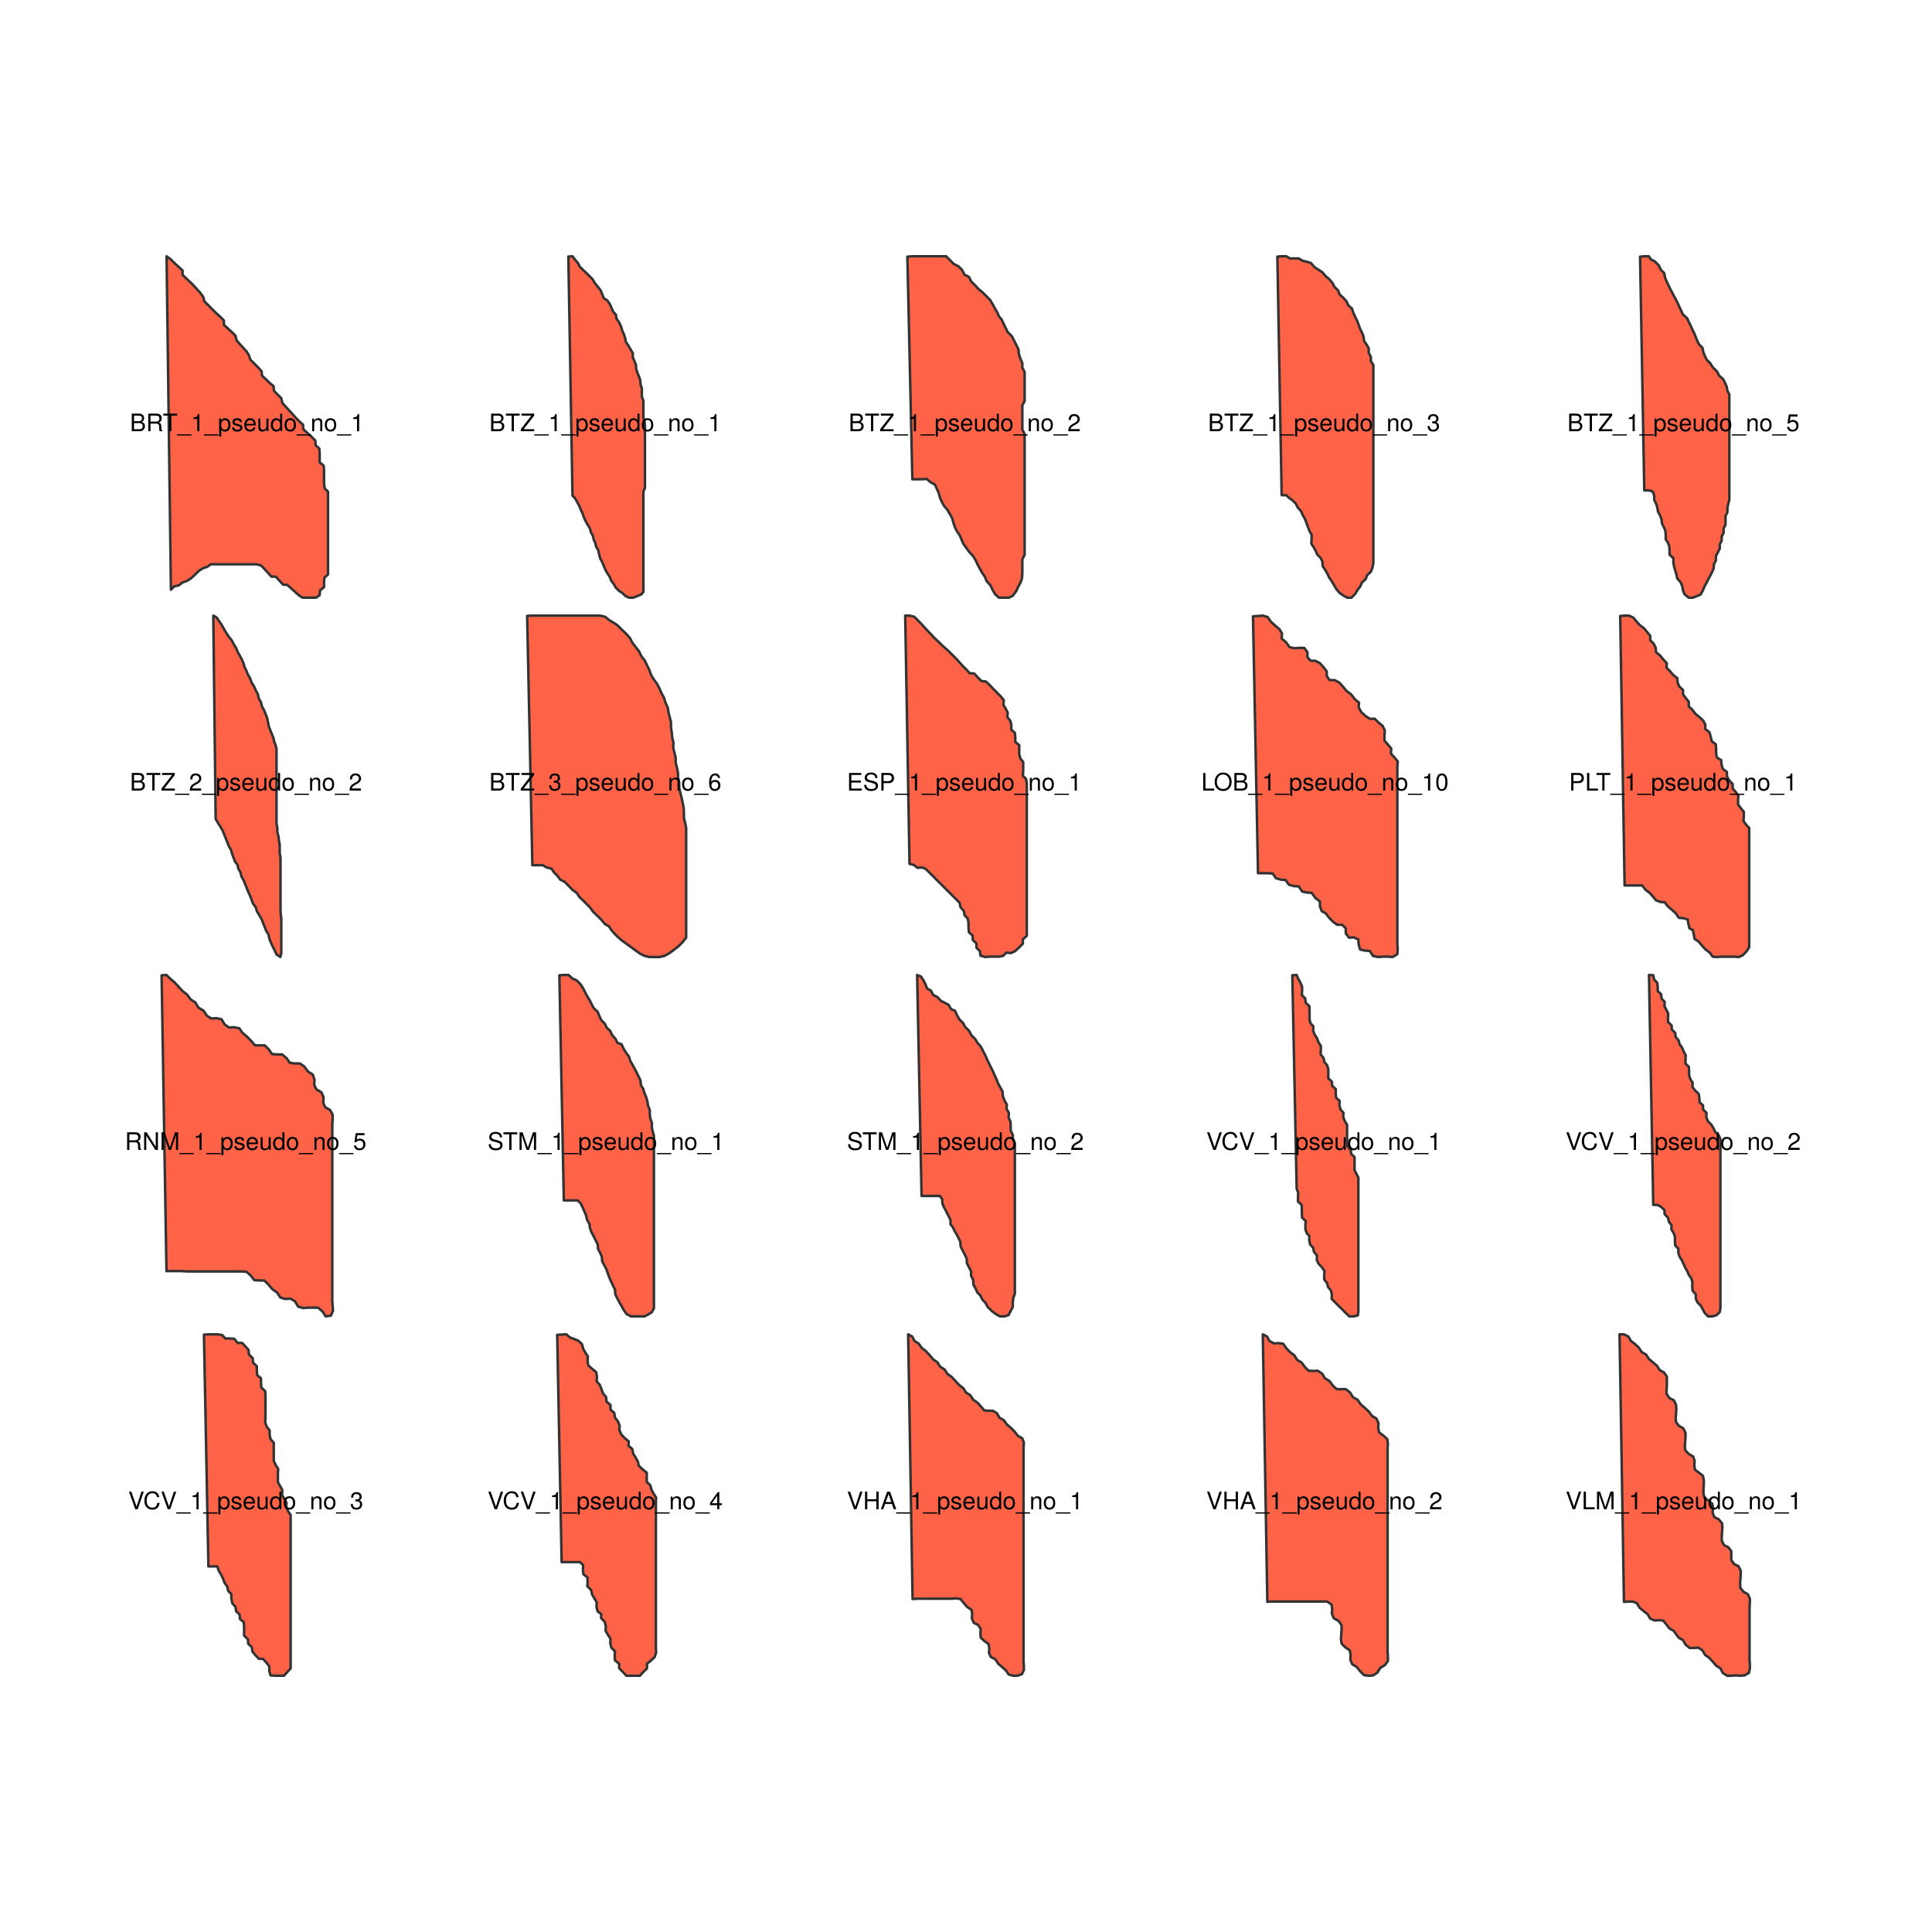 <?xml version="1.0" encoding="UTF-8"?>
<svg xmlns="http://www.w3.org/2000/svg" xmlns:xlink="http://www.w3.org/1999/xlink" width="576pt" height="576pt" viewBox="0 0 576 576" version="1.1">
<defs>
<g>
<symbol overflow="visible" id="glyph0-0">
<path style="stroke:none;" d=""/>
</symbol>
<symbol overflow="visible" id="glyph0-1">
<path style="stroke:none;" d="M 4.484 -1.5 C 4.484 -2.125 4.203 -2.516 3.531 -2.766 C 4 -3 4.25 -3.391 4.25 -3.922 C 4.25 -4.688 3.688 -5.25 2.703 -5.25 L 0.562 -5.25 L 0.562 0 L 2.938 0 C 3.875 0 4.484 -0.641 4.484 -1.5 Z M 3.594 -3.828 C 3.594 -3.297 3.281 -2.984 2.531 -2.984 L 1.234 -2.984 L 1.234 -4.656 L 2.531 -4.656 C 3.281 -4.656 3.594 -4.359 3.594 -3.828 Z M 3.812 -1.484 C 3.812 -0.984 3.516 -0.594 2.875 -0.594 L 1.234 -0.594 L 1.234 -2.406 L 2.875 -2.406 C 3.516 -2.406 3.812 -2 3.812 -1.484 Z M 3.812 -1.484 "/>
</symbol>
<symbol overflow="visible" id="glyph0-2">
<path style="stroke:none;" d="M 4.891 0 L 4.891 -0.172 C 4.641 -0.344 4.578 -0.531 4.578 -1.219 C 4.562 -2.094 4.438 -2.344 3.859 -2.594 C 4.453 -2.875 4.688 -3.25 4.688 -3.844 C 4.688 -4.75 4.125 -5.25 3.094 -5.25 L 0.672 -5.25 L 0.672 0 L 1.344 0 L 1.344 -2.266 L 3.062 -2.266 C 3.656 -2.266 3.938 -1.969 3.938 -1.328 L 3.922 -0.859 C 3.922 -0.531 3.984 -0.219 4.078 0 Z M 3.984 -3.75 C 3.984 -3.141 3.672 -2.859 2.953 -2.859 L 1.344 -2.859 L 1.344 -4.656 L 2.953 -4.656 C 3.703 -4.656 3.984 -4.344 3.984 -3.75 Z M 3.984 -3.75 "/>
</symbol>
<symbol overflow="visible" id="glyph0-3">
<path style="stroke:none;" d="M 4.266 -4.656 L 4.266 -5.25 L 0.156 -5.25 L 0.156 -4.656 L 1.875 -4.656 L 1.875 0 L 2.547 0 L 2.547 -4.656 Z M 4.266 -4.656 "/>
</symbol>
<symbol overflow="visible" id="glyph0-4">
<path style="stroke:none;" d="M 4.156 1.281 L 4.156 0.922 L -0.156 0.922 L -0.156 1.281 Z M 4.156 1.281 "/>
</symbol>
<symbol overflow="visible" id="glyph0-5">
<path style="stroke:none;" d="M 2.5 0 L 2.5 -5.109 L 2.078 -5.109 C 1.859 -4.328 1.719 -4.219 0.734 -4.094 L 0.734 -3.641 L 1.859 -3.641 L 1.859 0 Z M 2.5 0 "/>
</symbol>
<symbol overflow="visible" id="glyph0-6">
<path style="stroke:none;" d="M 3.766 -1.844 C 3.766 -3.125 3.141 -3.875 2.141 -3.875 C 1.641 -3.875 1.219 -3.656 0.938 -3.203 L 0.938 -3.781 L 0.391 -3.781 L 0.391 1.562 L 1 1.562 L 1 -0.453 C 1.312 -0.062 1.656 0.109 2.156 0.109 C 3.125 0.109 3.766 -0.641 3.766 -1.844 Z M 3.141 -1.859 C 3.141 -1.016 2.703 -0.453 2.047 -0.453 C 1.406 -0.453 1 -0.969 1 -1.859 C 1 -2.75 1.406 -3.328 2.047 -3.328 C 2.703 -3.328 3.141 -2.766 3.141 -1.859 Z M 3.141 -1.859 "/>
</symbol>
<symbol overflow="visible" id="glyph0-7">
<path style="stroke:none;" d="M 3.312 -1.062 C 3.312 -1.625 2.984 -1.906 2.234 -2.078 L 1.656 -2.219 C 1.172 -2.328 0.969 -2.5 0.969 -2.766 C 0.969 -3.109 1.281 -3.328 1.766 -3.328 C 2.25 -3.328 2.5 -3.125 2.516 -2.719 L 3.156 -2.719 C 3.141 -3.469 2.656 -3.875 1.781 -3.875 C 0.906 -3.875 0.344 -3.422 0.344 -2.734 C 0.344 -2.141 0.641 -1.859 1.531 -1.641 L 2.094 -1.5 C 2.516 -1.406 2.672 -1.281 2.672 -1.016 C 2.672 -0.656 2.328 -0.453 1.797 -0.453 C 1.266 -0.453 0.953 -0.578 0.875 -1.156 L 0.25 -1.156 C 0.281 -0.281 0.766 0.109 1.75 0.109 C 2.703 0.109 3.312 -0.328 3.312 -1.062 Z M 3.312 -1.062 "/>
</symbol>
<symbol overflow="visible" id="glyph0-8">
<path style="stroke:none;" d="M 3.688 -1.719 C 3.688 -2.266 3.656 -2.609 3.547 -2.891 C 3.297 -3.516 2.719 -3.875 2.016 -3.875 C 0.969 -3.875 0.281 -3.109 0.281 -1.859 C 0.281 -0.625 0.938 0.109 2 0.109 C 2.859 0.109 3.469 -0.375 3.609 -1.141 L 3.016 -1.141 C 2.844 -0.641 2.5 -0.453 2.031 -0.453 C 1.391 -0.453 0.922 -0.844 0.922 -1.719 Z M 3.047 -2.25 C 3.047 -2.25 3.047 -2.219 3.047 -2.203 L 0.922 -2.203 C 0.984 -2.875 1.406 -3.328 2.016 -3.328 C 2.594 -3.328 3.047 -2.844 3.047 -2.25 Z M 3.047 -2.25 "/>
</symbol>
<symbol overflow="visible" id="glyph0-9">
<path style="stroke:none;" d="M 3.469 0 L 3.469 -3.781 L 2.875 -3.781 L 2.875 -1.688 C 2.875 -0.922 2.469 -0.422 1.844 -0.422 C 1.375 -0.422 1.062 -0.703 1.062 -1.156 L 1.062 -3.781 L 0.469 -3.781 L 0.469 -0.922 C 0.469 -0.297 0.938 0.109 1.672 0.109 C 2.219 0.109 2.578 -0.094 2.938 -0.578 L 2.938 0 Z M 3.469 0 "/>
</symbol>
<symbol overflow="visible" id="glyph0-10">
<path style="stroke:none;" d="M 3.562 0 L 3.562 -5.25 L 2.969 -5.25 L 2.969 -3.297 C 2.719 -3.688 2.312 -3.875 1.812 -3.875 C 0.828 -3.875 0.188 -3.125 0.188 -1.922 C 0.188 -0.641 0.812 0.109 1.828 0.109 C 2.344 0.109 2.703 -0.094 3.031 -0.547 L 3.031 0 Z M 2.969 -1.875 C 2.969 -1 2.547 -0.453 1.922 -0.453 C 1.25 -0.453 0.812 -1.016 0.812 -1.891 C 0.812 -2.766 1.25 -3.328 1.906 -3.328 C 2.562 -3.328 2.969 -2.75 2.969 -1.875 Z M 2.969 -1.875 "/>
</symbol>
<symbol overflow="visible" id="glyph0-11">
<path style="stroke:none;" d="M 3.672 -1.859 C 3.672 -3.156 3.047 -3.875 1.953 -3.875 C 0.906 -3.875 0.266 -3.156 0.266 -1.891 C 0.266 -0.625 0.891 0.109 1.969 0.109 C 3.031 0.109 3.672 -0.625 3.672 -1.859 Z M 3.047 -1.859 C 3.047 -0.984 2.625 -0.453 1.969 -0.453 C 1.297 -0.453 0.891 -0.969 0.891 -1.891 C 0.891 -2.797 1.297 -3.328 1.969 -3.328 C 2.641 -3.328 3.047 -2.797 3.047 -1.859 Z M 3.047 -1.859 "/>
</symbol>
<symbol overflow="visible" id="glyph0-12">
<path style="stroke:none;" d="M 3.516 0 L 3.516 -2.859 C 3.516 -3.484 3.047 -3.875 2.312 -3.875 C 1.75 -3.875 1.391 -3.672 1.062 -3.141 L 1.062 -3.781 L 0.5 -3.781 L 0.5 0 L 1.109 0 L 1.109 -2.078 C 1.109 -2.859 1.516 -3.359 2.125 -3.359 C 2.609 -3.359 2.906 -3.062 2.906 -2.609 L 2.906 0 Z M 3.516 0 "/>
</symbol>
<symbol overflow="visible" id="glyph0-13">
<path style="stroke:none;" d="M 4.203 0 L 4.203 -0.594 L 1.047 -0.594 L 4.188 -4.641 L 4.188 -5.25 L 0.406 -5.25 L 0.406 -4.656 L 3.359 -4.656 L 0.203 -0.594 L 0.203 0 Z M 4.203 0 "/>
</symbol>
<symbol overflow="visible" id="glyph0-14">
<path style="stroke:none;" d="M 3.688 -3.609 C 3.688 -4.469 3.016 -5.109 2.047 -5.109 C 1 -5.109 0.391 -4.578 0.359 -3.328 L 1 -3.328 C 1.047 -4.188 1.391 -4.547 2.031 -4.547 C 2.594 -4.547 3.031 -4.141 3.031 -3.594 C 3.031 -3.188 2.797 -2.844 2.344 -2.578 L 1.672 -2.219 C 0.609 -1.609 0.297 -1.125 0.25 0 L 3.641 0 L 3.641 -0.625 L 0.953 -0.625 C 1.016 -1.047 1.25 -1.312 1.875 -1.672 L 2.594 -2.062 C 3.312 -2.453 3.688 -2.984 3.688 -3.609 Z M 3.688 -3.609 "/>
</symbol>
<symbol overflow="visible" id="glyph0-15">
<path style="stroke:none;" d="M 3.641 -1.484 C 3.641 -2.109 3.391 -2.469 2.781 -2.672 C 3.25 -2.859 3.5 -3.188 3.5 -3.703 C 3.5 -4.578 2.906 -5.109 1.938 -5.109 C 0.906 -5.109 0.359 -4.547 0.344 -3.453 L 0.969 -3.453 C 0.984 -4.219 1.297 -4.547 1.938 -4.547 C 2.5 -4.547 2.844 -4.219 2.844 -3.688 C 2.844 -3.141 2.609 -2.906 1.594 -2.906 L 1.594 -2.375 L 1.938 -2.375 C 2.641 -2.375 3 -2.047 3 -1.484 C 3 -0.828 2.594 -0.453 1.938 -0.453 C 1.25 -0.453 0.906 -0.797 0.859 -1.547 L 0.234 -1.547 C 0.312 -0.406 0.875 0.109 1.922 0.109 C 2.969 0.109 3.641 -0.516 3.641 -1.484 Z M 3.641 -1.484 "/>
</symbol>
<symbol overflow="visible" id="glyph0-16">
<path style="stroke:none;" d="M 3.688 -1.688 C 3.688 -2.703 3.031 -3.359 2.047 -3.359 C 1.688 -3.359 1.391 -3.266 1.109 -3.047 L 1.297 -4.375 L 3.422 -4.375 L 3.422 -5 L 0.797 -5 L 0.406 -2.328 L 1 -2.328 C 1.297 -2.672 1.531 -2.797 1.938 -2.797 C 2.609 -2.797 3.047 -2.359 3.047 -1.609 C 3.047 -0.875 2.625 -0.453 1.938 -0.453 C 1.375 -0.453 1.031 -0.734 0.891 -1.312 L 0.25 -1.312 C 0.469 -0.297 1.031 0.109 1.938 0.109 C 2.969 0.109 3.688 -0.609 3.688 -1.688 Z M 3.688 -1.688 "/>
</symbol>
<symbol overflow="visible" id="glyph0-17">
<path style="stroke:none;" d="M 3.688 -1.578 C 3.688 -2.531 3.047 -3.172 2.125 -3.172 C 1.625 -3.172 1.234 -2.984 0.953 -2.609 C 0.969 -3.859 1.375 -4.547 2.094 -4.547 C 2.547 -4.547 2.859 -4.266 2.953 -3.781 L 3.594 -3.781 C 3.469 -4.609 2.922 -5.109 2.141 -5.109 C 0.953 -5.109 0.312 -4.109 0.312 -2.328 C 0.312 -0.734 0.859 0.109 2.031 0.109 C 3 0.109 3.688 -0.578 3.688 -1.578 Z M 3.047 -1.531 C 3.047 -0.891 2.609 -0.453 2.031 -0.453 C 1.438 -0.453 1 -0.922 1 -1.562 C 1 -2.203 1.422 -2.609 2.047 -2.609 C 2.672 -2.609 3.047 -2.219 3.047 -1.531 Z M 3.047 -1.531 "/>
</symbol>
<symbol overflow="visible" id="glyph0-18">
<path style="stroke:none;" d="M 4.422 0 L 4.422 -0.594 L 1.312 -0.594 L 1.312 -2.391 L 4.172 -2.391 L 4.172 -2.984 L 1.312 -2.984 L 1.312 -4.656 L 4.281 -4.656 L 4.281 -5.25 L 0.641 -5.25 L 0.641 0 Z M 4.422 0 "/>
</symbol>
<symbol overflow="visible" id="glyph0-19">
<path style="stroke:none;" d="M 4.469 -1.438 C 4.469 -2.094 4.062 -2.562 3.359 -2.766 L 2.031 -3.109 C 1.406 -3.281 1.172 -3.484 1.172 -3.891 C 1.172 -4.422 1.641 -4.812 2.344 -4.812 C 3.188 -4.812 3.656 -4.438 3.656 -3.75 L 4.297 -3.75 C 4.297 -4.781 3.578 -5.375 2.375 -5.375 C 1.219 -5.375 0.5 -4.75 0.5 -3.797 C 0.5 -3.156 0.844 -2.75 1.531 -2.578 L 2.844 -2.219 C 3.5 -2.047 3.797 -1.781 3.797 -1.375 C 3.797 -0.797 3.375 -0.469 2.469 -0.469 C 1.469 -0.469 0.984 -0.953 0.984 -1.703 L 0.344 -1.703 C 0.344 -0.469 1.188 0.125 2.422 0.125 C 3.75 0.125 4.469 -0.5 4.469 -1.438 Z M 4.469 -1.438 "/>
</symbol>
<symbol overflow="visible" id="glyph0-20">
<path style="stroke:none;" d="M 4.438 -3.703 C 4.438 -4.703 3.859 -5.25 2.828 -5.25 L 0.656 -5.25 L 0.656 0 L 1.328 0 L 1.328 -2.219 L 2.969 -2.219 C 3.844 -2.219 4.438 -2.844 4.438 -3.703 Z M 3.75 -3.734 C 3.75 -3.156 3.359 -2.812 2.719 -2.812 L 1.328 -2.812 L 1.328 -4.656 L 2.719 -4.656 C 3.359 -4.656 3.75 -4.312 3.75 -3.734 Z M 3.75 -3.734 "/>
</symbol>
<symbol overflow="visible" id="glyph0-21">
<path style="stroke:none;" d="M 3.844 0 L 3.844 -0.594 L 1.25 -0.594 L 1.25 -5.25 L 0.578 -5.25 L 0.578 0 Z M 3.844 0 "/>
</symbol>
<symbol overflow="visible" id="glyph0-22">
<path style="stroke:none;" d="M 5.344 -2.547 C 5.344 -4.234 4.344 -5.375 2.797 -5.375 C 1.297 -5.375 0.281 -4.234 0.281 -2.578 C 0.281 -0.938 1.297 0.125 2.812 0.125 C 4.344 0.125 5.344 -1 5.344 -2.547 Z M 4.672 -2.562 C 4.672 -1.297 3.922 -0.469 2.812 -0.469 C 1.688 -0.469 0.938 -1.297 0.938 -2.578 C 0.938 -3.875 1.688 -4.797 2.797 -4.797 C 3.938 -4.797 4.672 -3.875 4.672 -2.562 Z M 4.672 -2.562 "/>
</symbol>
<symbol overflow="visible" id="glyph0-23">
<path style="stroke:none;" d="M 3.656 -2.453 C 3.656 -4.234 3.094 -5.109 1.984 -5.109 C 0.875 -5.109 0.312 -4.219 0.312 -2.5 C 0.312 -0.781 0.891 0.109 1.984 0.109 C 3.062 0.109 3.656 -0.781 3.656 -2.453 Z M 3 -2.516 C 3 -1.062 2.672 -0.422 1.969 -0.422 C 1.297 -0.422 0.953 -1.094 0.953 -2.5 C 0.953 -3.891 1.297 -4.547 1.984 -4.547 C 2.672 -4.547 3 -3.875 3 -2.516 Z M 3 -2.516 "/>
</symbol>
<symbol overflow="visible" id="glyph0-24">
<path style="stroke:none;" d="M 4.656 0 L 4.656 -5.25 L 4.016 -5.25 L 4.016 -0.953 L 1.281 -5.25 L 0.547 -5.25 L 0.547 0 L 1.188 0 L 1.188 -4.25 L 3.891 0 Z M 4.656 0 "/>
</symbol>
<symbol overflow="visible" id="glyph0-25">
<path style="stroke:none;" d="M 5.484 0 L 5.484 -5.25 L 4.547 -5.25 L 3.031 -0.672 L 1.469 -5.25 L 0.547 -5.25 L 0.547 0 L 1.172 0 L 1.172 -4.406 L 2.672 0 L 3.375 0 L 4.844 -4.406 L 4.844 0 Z M 5.484 0 "/>
</symbol>
<symbol overflow="visible" id="glyph0-26">
<path style="stroke:none;" d="M 4.641 -5.25 L 3.938 -5.25 L 2.484 -0.812 L 0.938 -5.25 L 0.219 -5.25 L 2.109 0 L 2.828 0 Z M 4.641 -5.25 "/>
</symbol>
<symbol overflow="visible" id="glyph0-27">
<path style="stroke:none;" d="M 4.875 -1.922 L 4.188 -1.922 C 4.031 -0.922 3.609 -0.469 2.719 -0.469 C 1.672 -0.469 1.016 -1.266 1.016 -2.578 C 1.016 -3.922 1.656 -4.797 2.672 -4.797 C 3.484 -4.797 3.922 -4.422 4.078 -3.625 L 4.766 -3.625 C 4.562 -4.781 3.891 -5.375 2.75 -5.375 C 1.156 -5.375 0.344 -4.094 0.344 -2.562 C 0.344 -1.031 1.172 0.125 2.719 0.125 C 4 0.125 4.719 -0.547 4.875 -1.922 Z M 4.875 -1.922 "/>
</symbol>
<symbol overflow="visible" id="glyph0-28">
<path style="stroke:none;" d="M 3.75 -1.219 L 3.75 -1.797 L 2.984 -1.797 L 2.984 -5.109 L 2.516 -5.109 L 0.203 -1.891 L 0.203 -1.219 L 2.359 -1.219 L 2.359 0 L 2.984 0 L 2.984 -1.219 Z M 2.359 -1.797 L 0.75 -1.797 L 2.359 -4.031 Z M 2.359 -1.797 "/>
</symbol>
<symbol overflow="visible" id="glyph0-29">
<path style="stroke:none;" d="M 4.641 0 L 4.641 -5.25 L 3.969 -5.25 L 3.969 -2.984 L 1.266 -2.984 L 1.266 -5.25 L 0.594 -5.25 L 0.594 0 L 1.266 0 L 1.266 -2.391 L 3.969 -2.391 L 3.969 0 Z M 4.641 0 "/>
</symbol>
<symbol overflow="visible" id="glyph0-30">
<path style="stroke:none;" d="M 4.703 0 L 2.859 -5.25 L 2 -5.25 L 0.125 0 L 0.828 0 L 1.391 -1.578 L 3.422 -1.578 L 3.953 0 Z M 3.234 -2.141 L 1.562 -2.141 L 2.422 -4.531 Z M 3.234 -2.141 "/>
</symbol>
</g>
</defs>
<g id="surface32060">
<rect x="0" y="0" width="576" height="576" style="fill:rgb(100%,100%,100%);fill-opacity:1;stroke:none;"/>
<path style="fill-rule:nonzero;fill:rgb(100%,38.824%,27.843%);fill-opacity:1;stroke-width:0.75;stroke-linecap:round;stroke-linejoin:round;stroke:rgb(20%,20%,20%);stroke-opacity:1;stroke-miterlimit:10;" d="M 49.664 76.406 L 50.852 77.273 L 51.934 78.352 L 53.23 79.543 L 54.422 80.625 L 54.422 81.922 L 55.504 83.004 L 56.586 83.977 L 57.668 85.059 L 58.746 86.25 L 59.723 87.332 L 60.586 88.52 L 60.91 89.816 L 62.102 91.008 L 63.289 92.199 L 64.371 93.281 L 65.672 94.469 L 66.75 95.551 L 66.75 96.848 L 67.941 97.93 L 69.238 99.121 L 70.211 100.094 L 70.539 101.5 L 71.402 102.473 L 72.484 103.664 L 73.566 104.852 L 74.215 105.934 L 74.648 107.23 L 75.73 108.312 L 76.918 109.504 L 78 110.691 L 78.109 111.992 L 79.297 113.074 L 80.379 114.156 L 81.57 115.129 L 81.68 116.535 L 82.758 117.617 L 83.84 118.695 L 84.164 120.102 L 85.031 121.078 L 86.113 122.266 L 87.195 123.457 L 88.168 124.539 L 89.25 125.621 L 90.332 126.594 L 90.438 128 L 92.82 130.164 L 94.008 131.352 L 94.117 132.758 L 95.199 133.73 L 95.305 135.137 L 95.305 137.84 L 96.496 138.816 L 96.605 140.113 L 96.605 144.223 L 96.82 145.629 L 97.793 146.602 L 97.793 171.262 L 96.711 172.238 L 96.605 173.645 L 96.605 175.051 L 95.414 176.023 L 95.305 177.43 L 94.223 178.188 L 90.223 178.188 L 89.031 177.43 L 87.844 176.348 L 86.762 175.375 L 85.68 174.398 L 84.383 174.293 L 83.301 173.102 L 82.219 171.914 L 80.922 171.914 L 78.758 169.531 L 77.785 168.559 L 76.379 168.234 L 62.859 168.234 L 61.777 168.992 L 60.477 169.426 L 59.289 170.184 L 58.098 171.371 L 56.91 172.453 L 55.719 173.211 L 54.422 173.645 L 53.34 174.508 L 51.934 174.832 L 50.961 175.805 Z M 49.664 76.406 "/>
<path style="fill-rule:nonzero;fill:rgb(100%,38.824%,27.843%);fill-opacity:1;stroke-width:0.75;stroke-linecap:round;stroke-linejoin:round;stroke:rgb(20%,20%,20%);stroke-opacity:1;stroke-miterlimit:10;" d="M 169.445 76.484 L 170.68 76.406 L 171.449 77.41 L 172.297 78.414 L 172.84 79.492 L 173.766 80.418 L 174.844 81.422 L 176.695 83.273 L 177.316 84.355 L 178.242 85.512 L 179.09 86.594 L 179.551 87.75 L 180.016 88.906 L 181.094 89.602 L 181.867 90.758 L 182.332 91.84 L 182.793 92.918 L 183.641 93.844 L 183.797 95.004 L 184.566 96.082 L 185.109 97.242 L 185.492 98.477 L 185.957 99.555 L 186.344 100.637 L 186.574 101.871 L 187.27 102.949 L 187.965 104.109 L 188.656 105.266 L 188.656 106.5 L 189.121 107.582 L 189.582 108.738 L 189.66 109.973 L 190.047 111.129 L 190.508 112.289 L 190.895 113.367 L 190.973 114.602 L 191.359 115.762 L 191.359 118.305 L 191.82 119.465 L 191.82 124.402 L 192.129 125.484 L 192.285 126.793 L 192.285 145.469 L 191.82 146.547 L 191.82 176.488 L 191.125 177.258 L 188.812 178.188 L 187.578 178.188 L 186.496 177.723 L 185.57 176.797 L 184.566 176.18 L 183.566 175.176 L 183.023 174.172 L 182.254 173.172 L 181.789 172.012 L 181.094 170.934 L 180.402 169.699 L 179.938 168.539 L 179.477 167.461 L 178.934 166.457 L 178.625 165.301 L 178.395 164.141 L 177.699 162.906 L 177.469 161.828 L 177.004 160.902 L 176.773 159.742 L 176.156 158.664 L 175.848 157.504 L 175.152 156.348 L 174.535 155.27 L 174.074 154.188 L 173.688 153.105 L 173.148 151.949 L 172.684 150.793 L 172.066 149.637 L 171.371 148.477 L 170.68 147.781 Z M 169.445 76.484 "/>
<path style="fill-rule:nonzero;fill:rgb(100%,38.824%,27.843%);fill-opacity:1;stroke-width:0.75;stroke-linecap:round;stroke-linejoin:round;stroke:rgb(20%,20%,20%);stroke-opacity:1;stroke-miterlimit:10;" d="M 270.523 76.52 L 272.008 76.406 L 282.059 76.406 L 283.203 77.547 L 284.344 78.691 L 285.715 79.375 L 286.859 80.52 L 287.543 81.891 L 288.914 82.574 L 289.484 83.832 L 290.742 85.09 L 291.77 86.23 L 292.797 87.031 L 294.055 88.285 L 295.195 89.43 L 295.996 90.801 L 296.68 92.055 L 297.367 93.199 L 297.824 94.34 L 298.625 95.254 L 299.195 96.512 L 299.879 97.883 L 300.449 99.023 L 301.707 100.281 L 302.395 101.652 L 302.965 102.793 L 303.648 104.164 L 303.766 105.535 L 304.219 106.906 L 304.793 108.277 L 304.793 109.648 L 305.477 110.902 L 305.477 119.586 L 304.793 120.844 L 304.793 128.039 L 305.477 129.41 L 305.477 165.391 L 304.793 166.762 L 304.793 171.102 L 304.676 172.473 L 304.219 173.73 L 303.535 174.988 L 302.965 176.242 L 301.938 177.613 L 300.793 178.188 L 297.824 178.188 L 296.68 177.156 L 295.883 175.785 L 295.312 174.531 L 294.168 173.273 L 293.598 171.902 L 292.797 170.762 L 292.113 169.504 L 291.426 168.246 L 290.855 166.992 L 290.055 165.734 L 288.914 164.477 L 288 163.223 L 287.316 162.309 L 286.742 161.051 L 286.172 159.68 L 285.258 158.309 L 284.688 157.168 L 284.23 155.797 L 283.887 154.539 L 283.203 153.285 L 282.402 151.914 L 281.488 150.883 L 280.805 149.629 L 280.23 148.371 L 279.891 147 L 279.32 145.746 L 278.746 144.488 L 277.492 143.801 L 276.234 142.773 L 274.863 142.887 L 272.008 142.887 Z M 270.523 76.52 "/>
<path style="fill-rule:nonzero;fill:rgb(100%,38.824%,27.843%);fill-opacity:1;stroke-width:0.75;stroke-linecap:round;stroke-linejoin:round;stroke:rgb(20%,20%,20%);stroke-opacity:1;stroke-miterlimit:10;" d="M 380.828 76.5 L 382.113 76.406 L 383.496 76.406 L 384.598 77.051 L 387.176 77.051 L 388.465 77.785 L 389.754 78.062 L 390.855 78.43 L 391.867 79.629 L 393.156 80.457 L 394.262 81.191 L 395.184 82.297 L 396.285 83.215 L 397.297 84.414 L 397.852 85.516 L 398.953 86.621 L 399.414 87.816 L 400.52 88.828 L 401.441 89.844 L 401.992 91.039 L 403.098 92.051 L 403.465 93.246 L 404.016 94.441 L 404.57 95.547 L 405.027 96.742 L 405.488 98.031 L 406.039 99.137 L 406.5 100.242 L 406.684 101.621 L 407.422 102.727 L 408.066 103.828 L 408.066 105.211 L 408.711 106.406 L 408.711 107.695 L 409.445 108.801 L 409.445 167.879 L 409.168 169.258 L 408.711 170.457 L 407.605 171.469 L 407.145 172.664 L 406.039 173.676 L 405.582 174.781 L 404.66 175.977 L 404.016 177.082 L 402.91 178.188 L 401.625 178.188 L 400.52 177.543 L 399.324 176.715 L 398.402 175.609 L 397.113 173.398 L 396.285 172.203 L 395.734 171.008 L 395.09 169.902 L 394.355 168.801 L 394.262 167.418 L 393.711 166.312 L 392.699 165.301 L 392.328 164.383 L 391.684 163.188 L 390.949 162.082 L 391.039 160.793 L 391.039 159.414 L 390.398 158.309 L 389.938 157.113 L 389.477 155.824 L 389.016 154.629 L 388.371 153.523 L 387.91 152.418 L 386.898 151.312 L 386.254 150.027 L 385.152 149.016 L 384.23 148.371 L 383.496 147.633 L 382.113 147.633 Z M 380.828 76.5 "/>
<path style="fill-rule:nonzero;fill:rgb(100%,38.824%,27.843%);fill-opacity:1;stroke-width:0.75;stroke-linecap:round;stroke-linejoin:round;stroke:rgb(20%,20%,20%);stroke-opacity:1;stroke-miterlimit:10;" d="M 488.965 76.52 L 490.219 76.406 L 491.59 76.406 L 492.164 77.32 L 493.305 77.891 L 494.562 79.148 L 495.133 80.406 L 496.16 81.434 L 496.391 82.688 L 496.848 83.832 L 497.418 84.973 L 497.875 86 L 498.445 87.031 L 499.016 88.172 L 499.586 89.199 L 500.16 90.344 L 500.617 91.371 L 501.188 92.512 L 501.645 93.656 L 503.016 94.91 L 503.473 95.941 L 504.043 97.082 L 504.5 98.109 L 505.07 99.254 L 505.984 101.535 L 506.555 102.68 L 507.582 103.707 L 507.812 104.965 L 508.27 106.105 L 508.84 107.25 L 509.867 108.277 L 510.668 109.531 L 511.926 110.789 L 512.496 111.934 L 513.754 113.074 L 514.324 114.215 L 514.781 115.246 L 515.008 116.5 L 515.578 117.645 L 515.578 149.059 L 515.238 150.199 L 515.008 151.457 L 515.008 152.711 L 514.438 153.855 L 514.438 156.48 L 513.867 157.512 L 513.867 158.879 L 513.297 159.91 L 513.297 161.164 L 512.723 162.309 L 512.723 163.562 L 512.152 164.707 L 511.582 165.734 L 511.582 167.105 L 511.012 168.133 L 510.895 169.504 L 510.441 170.531 L 509.867 171.676 L 509.297 172.703 L 508.727 173.844 L 508.156 174.871 L 507.699 176.016 L 507.012 177.273 L 505.871 177.73 L 504.727 178.188 L 503.473 178.188 L 502.215 177.156 L 501.758 176.016 L 501.531 174.758 L 501.074 173.617 L 500.043 172.473 L 499.816 171.332 L 499.473 170.191 L 499.129 169.047 L 498.902 167.789 L 498.902 166.418 L 497.762 165.391 L 497.762 164.02 L 497.645 162.766 L 497.188 161.621 L 496.617 160.824 L 496.617 159.453 L 496.504 158.195 L 496.047 157.168 L 495.477 156.023 L 495.359 154.77 L 494.902 153.625 L 494.332 152.598 L 494.105 151.34 L 493.762 150.199 L 493.191 149.059 L 493.191 147.801 L 492.734 146.543 L 491.59 146.199 L 490.219 146.199 Z M 488.965 76.52 "/>
<path style="fill-rule:nonzero;fill:rgb(100%,38.824%,27.843%);fill-opacity:1;stroke-width:0.75;stroke-linecap:round;stroke-linejoin:round;stroke:rgb(20%,20%,20%);stroke-opacity:1;stroke-miterlimit:10;" d="M 63.59 183.543 L 64.598 184.074 L 65.305 185.199 L 66.074 186.262 L 66.723 187.441 L 67.375 188.566 L 68.203 189.809 L 69.09 190.93 L 69.68 192.055 L 70.387 193.176 L 70.863 194.359 L 71.395 195.305 L 72.043 196.488 L 72.574 197.668 L 72.871 198.793 L 73.402 199.855 L 73.875 201.039 L 74.586 202.277 L 75 203.461 L 75.707 204.582 L 76.238 205.766 L 76.891 206.949 L 77.125 208.188 L 77.777 209.312 L 78.07 210.555 L 78.723 211.734 L 79.668 214.102 L 79.906 215.34 L 80.141 216.582 L 80.613 217.766 L 81.086 218.945 L 81.5 219.953 L 81.797 221.25 L 82.211 222.258 L 82.445 223.496 L 82.445 245.602 L 82.684 246.844 L 82.684 248.145 L 83.035 249.328 L 83.156 250.625 L 83.391 251.867 L 83.391 254.469 L 83.629 255.652 L 83.629 271.254 L 83.688 272.496 L 83.863 273.797 L 83.863 284.199 L 83.57 285.32 L 82.445 284.555 L 81.914 283.371 L 81.324 282.25 L 80.793 281.066 L 80.316 279.883 L 80.082 278.645 L 79.371 277.52 L 78.898 276.336 L 78.426 275.156 L 77.953 273.973 L 77.305 272.852 L 76.594 271.668 L 76.238 270.484 L 75.414 269.363 L 75 268.18 L 74.527 267 L 74.055 265.996 L 73.582 264.812 L 73.105 263.629 L 72.633 262.449 L 71.984 261.324 L 71.688 260.082 L 71.039 258.961 L 70.801 257.777 L 70.094 256.891 L 69.621 255.711 L 69.207 254.527 L 68.852 253.344 L 68.262 252.34 L 67.789 251.16 L 66.844 248.793 L 66.371 247.613 L 65.719 246.488 L 65.012 245.367 L 64.301 244.184 Z M 63.59 183.543 "/>
<path style="fill-rule:nonzero;fill:rgb(100%,38.824%,27.843%);fill-opacity:1;stroke-width:0.75;stroke-linecap:round;stroke-linejoin:round;stroke:rgb(20%,20%,20%);stroke-opacity:1;stroke-miterlimit:10;" d="M 157.164 183.617 L 158.719 183.543 L 178.973 183.543 L 180.457 183.914 L 181.719 184.953 L 182.902 185.621 L 184.016 186.363 L 185.277 187.621 L 186.613 188.883 L 187.801 190.219 L 188.543 191.629 L 189.508 192.891 L 190.543 194.227 L 191.211 195.633 L 192.25 196.969 L 192.918 198.379 L 193.586 199.715 L 194.105 201.199 L 194.922 202.535 L 195.887 203.867 L 196.629 205.277 L 197.223 206.688 L 197.965 208.023 L 198.41 209.508 L 199.074 210.914 L 199.297 212.398 L 199.668 213.809 L 200.039 215.293 L 200.039 216.852 L 200.262 218.336 L 200.41 219.891 L 200.781 221.375 L 200.707 222.934 L 201.449 225.902 L 201.449 227.457 L 201.82 228.867 L 202.117 230.352 L 202.191 231.91 L 202.488 233.395 L 202.488 234.953 L 202.859 236.434 L 203.23 237.918 L 203.527 239.328 L 203.824 240.812 L 203.898 242.371 L 203.898 243.926 L 204.27 245.336 L 204.566 246.82 L 204.566 279.535 L 203.527 280.871 L 202.266 282.133 L 200.93 283.172 L 199.52 284.207 L 198.188 284.949 L 196.703 285.32 L 193.586 285.32 L 192.102 284.949 L 190.766 284.281 L 189.434 283.32 L 188.023 282.281 L 185.352 280.352 L 184.164 279.312 L 183.125 278.273 L 182.238 277.234 L 181.57 276.195 L 180.309 275.457 L 179.195 274.121 L 178.156 273.082 L 176.82 271.82 L 175.855 270.484 L 174.816 269.445 L 173.781 268.406 L 172.742 267.445 L 172 266.258 L 170.664 265.293 L 169.402 263.957 L 168.363 262.918 L 167.027 262.25 L 166.211 261.137 L 165.176 260.098 L 164.434 258.988 L 162.949 258.617 L 161.836 257.949 L 158.719 257.949 Z M 157.164 183.617 "/>
<path style="fill-rule:nonzero;fill:rgb(100%,38.824%,27.843%);fill-opacity:1;stroke-width:0.75;stroke-linecap:round;stroke-linejoin:round;stroke:rgb(20%,20%,20%);stroke-opacity:1;stroke-miterlimit:10;" d="M 269.875 183.543 L 271.16 183.543 L 272.555 183.863 L 274.594 185.902 L 275.559 186.973 L 276.633 188.152 L 277.598 189.121 L 278.668 190.301 L 279.742 191.266 L 280.812 192.336 L 282.961 194.266 L 284.031 195.34 L 284.996 196.305 L 286.07 197.484 L 287.035 198.559 L 288.105 199.629 L 289.074 200.703 L 290.465 200.809 L 291.434 201.883 L 292.613 203.062 L 293.898 203.168 L 295.078 204.242 L 296.152 205.422 L 298.402 207.672 L 299.262 208.746 L 299.152 210.141 L 299.797 211.211 L 300.441 212.5 L 300.332 213.785 L 301.191 214.859 L 301.512 216.145 L 301.512 217.539 L 302.586 218.504 L 302.691 219.898 L 302.691 221.188 L 303.871 222.152 L 303.871 224.832 L 304.195 226.121 L 305.051 227.191 L 305.051 229.875 L 304.945 231.27 L 305.91 232.234 L 306.125 233.629 L 306.125 278.992 L 304.945 280.066 L 304.945 281.352 L 303.766 282.531 L 302.586 283.605 L 301.406 284.141 L 300.012 284.035 L 299.047 285 L 297.652 285.215 L 294.973 285.215 L 293.684 285.32 L 292.289 284.895 L 292.184 283.605 L 291.109 282.531 L 291.109 281.246 L 290.039 280.281 L 289.93 278.887 L 288.859 277.922 L 288.75 276.527 L 288.75 275.238 L 288.535 273.848 L 287.57 272.879 L 287.355 271.594 L 286.391 270.52 L 286.07 269.129 L 284.996 268.055 L 283.926 266.98 L 282.746 265.801 L 281.672 264.73 L 280.492 263.551 L 279.422 262.477 L 278.242 261.297 L 277.168 260.227 L 275.988 259.047 L 274.914 258.617 L 273.52 258.723 L 272.449 257.867 L 271.16 257.543 Z M 269.875 183.543 "/>
<path style="fill-rule:nonzero;fill:rgb(100%,38.824%,27.843%);fill-opacity:1;stroke-width:0.75;stroke-linecap:round;stroke-linejoin:round;stroke:rgb(20%,20%,20%);stroke-opacity:1;stroke-miterlimit:10;" d="M 373.562 183.758 L 375.059 183.648 L 376.555 183.543 L 377.941 183.969 L 378.902 185.359 L 380.184 186.531 L 381.465 187.602 L 382.215 188.883 L 382.105 190.379 L 383.387 191.445 L 384.457 192.941 L 385.953 193.262 L 387.34 193.152 L 388.836 193.152 L 389.797 194.438 L 389.797 195.93 L 390.758 197 L 392.145 197 L 393.535 197.746 L 394.602 198.922 L 395.562 200.203 L 395.562 201.59 L 396.418 202.766 L 397.914 202.766 L 399.301 203.516 L 400.367 204.688 L 401.438 205.969 L 402.824 207.039 L 403.895 208.426 L 405.176 209.496 L 405.066 210.883 L 405.816 212.27 L 407.098 213.445 L 408.379 214.301 L 409.875 214.301 L 410.941 215.367 L 412.223 216.438 L 412.863 217.824 L 412.758 219.32 L 412.758 220.816 L 413.719 221.883 L 414.785 223.164 L 414.68 224.66 L 415.75 225.836 L 416.711 227.008 L 416.602 228.504 L 416.602 281.477 L 416.711 282.973 L 416.602 284.469 L 415.215 285.32 L 413.719 285.215 L 412.332 285.215 L 410.836 285.32 L 409.34 285 L 408.379 283.508 L 406.883 283.398 L 405.496 283.078 L 405.066 281.582 L 404.961 280.09 L 403.574 279.449 L 402.184 279.555 L 401.223 278.273 L 401.223 276.777 L 400.156 275.711 L 398.66 275.711 L 397.484 274.855 L 396.312 273.68 L 395.242 272.293 L 394.066 271.652 L 393.535 270.262 L 393.535 268.77 L 392.145 267.699 L 391.078 266.203 L 389.582 266.098 L 388.195 265.777 L 387.234 264.281 L 385.738 264.176 L 384.242 263.75 L 383.281 262.359 L 381.895 262.254 L 380.398 261.824 L 379.438 260.438 L 377.941 260.332 L 375.059 260.332 Z M 373.562 183.758 "/>
<path style="fill-rule:nonzero;fill:rgb(100%,38.824%,27.843%);fill-opacity:1;stroke-width:0.75;stroke-linecap:round;stroke-linejoin:round;stroke:rgb(20%,20%,20%);stroke-opacity:1;stroke-miterlimit:10;" d="M 483.043 183.645 L 484.352 183.543 L 485.66 183.543 L 486.969 184.145 L 487.875 185.254 L 488.883 186.359 L 490.191 187.367 L 491.098 188.477 L 492.004 189.582 L 492.004 190.891 L 493.012 191.898 L 493.613 193.105 L 493.715 194.414 L 494.922 195.422 L 495.93 196.629 L 496.938 197.738 L 496.836 199.047 L 497.844 200.051 L 498.848 201.262 L 500.059 202.168 L 500.156 203.477 L 500.66 204.684 L 501.77 205.691 L 501.77 207 L 502.574 208.105 L 503.48 209.215 L 503.48 210.625 L 504.488 211.527 L 505.492 212.84 L 506.703 213.844 L 507.809 214.852 L 508.414 216.059 L 508.414 217.367 L 509.621 218.273 L 510.023 219.582 L 510.324 220.992 L 511.535 221.898 L 511.633 223.207 L 511.633 224.516 L 511.836 225.824 L 513.145 226.629 L 513.246 227.938 L 513.648 229.246 L 514.855 230.152 L 514.855 231.461 L 515.562 232.672 L 516.566 233.777 L 516.566 235.086 L 517.473 236.094 L 518.277 237.199 L 518.18 238.508 L 518.18 239.816 L 518.984 240.926 L 519.891 242.031 L 519.891 243.34 L 519.789 244.75 L 520.594 245.859 L 521.5 246.863 L 521.5 282.402 L 520.797 283.508 L 519.688 284.719 L 518.48 285.32 L 517.172 285.223 L 513.246 285.223 L 511.938 285.32 L 510.629 285.223 L 509.723 284.012 L 508.414 283.008 L 507.406 281.898 L 506.5 280.793 L 505.191 279.887 L 504.988 278.578 L 504.688 277.27 L 503.68 276.766 L 503.379 275.457 L 503.18 274.148 L 501.871 273.746 L 500.562 273.645 L 499.555 272.234 L 498.445 271.227 L 497.238 270.223 L 496.332 269.012 L 495.023 268.91 L 493.715 268.41 L 492.809 267.301 L 491.801 266.195 L 490.594 265.289 L 489.586 263.98 L 484.352 263.98 Z M 483.043 183.645 "/>
<path style="fill-rule:nonzero;fill:rgb(100%,38.824%,27.843%);fill-opacity:1;stroke-width:0.75;stroke-linecap:round;stroke-linejoin:round;stroke:rgb(20%,20%,20%);stroke-opacity:1;stroke-miterlimit:10;" d="M 48.18 290.781 L 49.633 290.68 L 50.777 291.82 L 52.023 292.859 L 53.27 294.211 L 54.41 295.457 L 55.863 296.598 L 56.801 297.949 L 58.254 298.883 L 59.188 300.441 L 60.641 301.273 L 61.68 302.828 L 63.031 303.66 L 64.59 303.555 L 66.043 303.867 L 66.977 305.426 L 68.328 306.359 L 69.781 306.258 L 71.34 306.57 L 72.273 307.918 L 73.625 309.062 L 74.871 310.309 L 76.012 311.656 L 78.922 311.656 L 80.168 312.902 L 81.102 314.254 L 82.66 314.359 L 84.113 314.359 L 85.465 315.5 L 86.398 316.852 L 87.852 317.059 L 89.41 317.059 L 90.762 317.992 L 91.801 319.445 L 93.254 320.383 L 93.773 321.938 L 93.668 323.395 L 94.293 324.742 L 95.848 325.68 L 96.473 327.133 L 96.367 328.691 L 96.887 330.039 L 98.445 330.977 L 99.172 332.324 L 99.172 333.777 L 99.07 335.336 L 99.07 387.785 L 99.172 389.344 L 99.277 390.797 L 98.652 392.25 L 97.094 392.457 L 96.16 391.004 L 94.812 389.859 L 91.801 389.859 L 90.344 389.965 L 88.891 389.551 L 87.957 387.992 L 86.605 387.16 L 85.047 387.266 L 83.594 386.848 L 82.555 385.293 L 81.207 384.355 L 80.062 383.008 L 78.816 381.762 L 77.363 381.762 L 75.805 381.656 L 74.766 380.305 L 73.52 379.164 L 72.066 379.059 L 55.656 379.059 L 54.203 378.957 L 49.633 378.957 Z M 48.18 290.781 "/>
<path style="fill-rule:nonzero;fill:rgb(100%,38.824%,27.843%);fill-opacity:1;stroke-width:0.75;stroke-linecap:round;stroke-linejoin:round;stroke:rgb(20%,20%,20%);stroke-opacity:1;stroke-miterlimit:10;" d="M 166.766 290.766 L 168.098 290.68 L 169.516 290.68 L 170.668 291.742 L 171.91 292.273 L 173.062 293.426 L 173.859 294.668 L 174.48 295.91 L 175.102 297.062 L 175.809 298.215 L 176.43 299.457 L 177.051 300.609 L 178.203 301.672 L 178.648 302.824 L 179.27 304.156 L 180.332 305.219 L 180.863 306.371 L 181.93 307.348 L 182.547 308.676 L 183.523 309.738 L 184.055 310.891 L 185.297 311.336 L 185.918 312.664 L 186.625 313.816 L 187.512 314.969 L 187.867 316.211 L 188.578 317.453 L 189.82 319.758 L 190.352 320.91 L 190.973 322.152 L 191.059 323.48 L 191.77 324.633 L 192.125 325.875 L 192.656 327.117 L 193.012 328.359 L 193.188 329.598 L 193.719 330.93 L 193.719 332.258 L 193.898 333.5 L 194.34 334.742 L 194.34 336.16 L 194.605 337.402 L 194.961 338.641 L 194.961 390.062 L 194.34 391.215 L 193.363 391.836 L 192.125 392.457 L 188.133 392.457 L 186.805 391.75 L 185.918 390.508 L 185.297 389.355 L 184.586 388.113 L 183.969 386.961 L 183.434 385.809 L 183.348 384.477 L 182.727 383.238 L 182.195 382.086 L 181.66 380.844 L 181.219 379.691 L 180.773 378.359 L 180.156 377.207 L 179.535 376.055 L 179.445 374.727 L 178.914 373.484 L 178.293 372.332 L 178.203 371.004 L 177.582 369.762 L 176.965 368.52 L 176.344 367.367 L 175.898 366.125 L 175.723 364.887 L 175.012 363.645 L 174.746 362.402 L 174.215 361.16 L 173.684 359.922 L 173.062 358.68 L 172.176 357.883 L 168.098 357.883 Z M 166.766 290.766 "/>
<path style="fill-rule:nonzero;fill:rgb(100%,38.824%,27.843%);fill-opacity:1;stroke-width:0.75;stroke-linecap:round;stroke-linejoin:round;stroke:rgb(20%,20%,20%);stroke-opacity:1;stroke-miterlimit:10;" d="M 273.434 290.68 L 274.598 291.145 L 275.375 292.387 L 275.996 293.629 L 276.383 294.719 L 277.551 295.34 L 278.172 296.582 L 279.492 297.281 L 280.582 298.449 L 281.746 298.992 L 282.832 299.613 L 283.531 300.855 L 284.699 301.324 L 285.242 302.488 L 285.941 303.809 L 287.105 304.973 L 287.727 306.141 L 288.895 307.305 L 289.594 308.625 L 290.758 309.793 L 291.457 310.957 L 292.469 312.121 L 293.09 313.363 L 293.711 314.531 L 294.254 315.773 L 294.797 316.938 L 295.418 318.184 L 296.043 319.426 L 296.586 320.668 L 297.129 321.832 L 297.594 323.078 L 298.293 324.32 L 298.914 325.484 L 298.992 326.805 L 299.461 328.051 L 300.16 329.293 L 300.082 330.613 L 300.781 331.777 L 300.703 333.176 L 301.246 334.422 L 301.324 335.742 L 301.324 337.062 L 301.945 338.305 L 301.945 339.703 L 302.566 340.867 L 302.566 385.699 L 302.102 386.941 L 301.945 388.34 L 301.945 389.66 L 301.324 390.824 L 300.703 392.07 L 299.461 392.457 L 298.141 392.457 L 296.973 391.836 L 295.73 390.902 L 294.488 389.66 L 293.867 388.496 L 292.855 387.406 L 292.234 386.164 L 291.379 385.309 L 290.836 384.145 L 290.215 382.98 L 290.137 381.582 L 289.516 380.336 L 289.516 379.016 L 288.895 377.852 L 288.273 376.609 L 288.195 375.211 L 287.648 374.043 L 287.027 372.879 L 286.406 371.637 L 286.328 370.238 L 285.785 369.148 L 285.242 368.062 L 284.543 366.895 L 284.078 365.887 L 283.379 365.031 L 283.379 363.711 L 282.754 362.469 L 282.133 361.223 L 281.512 360.059 L 280.969 358.895 L 280.891 357.496 L 280.191 356.562 L 274.754 356.562 Z M 273.434 290.68 "/>
<path style="fill-rule:nonzero;fill:rgb(100%,38.824%,27.843%);fill-opacity:1;stroke-width:0.75;stroke-linecap:round;stroke-linejoin:round;stroke:rgb(20%,20%,20%);stroke-opacity:1;stroke-miterlimit:10;" d="M 385.289 290.754 L 386.59 290.68 L 387.051 291.828 L 387.664 292.902 L 388.199 294.129 L 388.199 295.43 L 388.125 296.656 L 389.121 297.652 L 389.273 298.957 L 390.348 299.953 L 390.422 301.18 L 390.422 303.785 L 390.652 305.012 L 391.57 306.008 L 391.496 307.309 L 391.957 308.461 L 392.645 309.531 L 393.105 310.758 L 393.793 311.832 L 393.793 313.133 L 393.719 314.359 L 394.562 315.355 L 394.867 316.66 L 395.711 317.656 L 396.016 318.883 L 396.016 321.488 L 397.09 322.484 L 397.168 323.711 L 398.238 324.707 L 398.238 326.012 L 398.316 327.234 L 399.391 328.234 L 399.312 329.535 L 399.695 330.84 L 400.539 331.758 L 400.461 333.062 L 400.922 334.211 L 401.613 335.359 L 401.613 340.496 L 401.688 341.723 L 402.684 342.719 L 402.84 344.02 L 403.836 344.941 L 403.836 348.848 L 404.371 349.922 L 404.984 351.07 L 404.984 390.848 L 404.832 392.152 L 403.605 392.457 L 402.301 392.457 L 401.23 391.461 L 399.16 389.391 L 398.086 388.32 L 397.016 387.246 L 397.09 386.02 L 396.785 384.719 L 395.941 383.719 L 395.633 382.496 L 394.793 381.496 L 394.793 380.195 L 394.867 378.891 L 394.102 377.82 L 393.105 376.746 L 392.57 375.598 L 392.645 374.293 L 391.727 373.223 L 391.496 371.996 L 390.574 371 L 390.348 369.695 L 390.348 368.469 L 389.656 367.777 L 389.195 366.555 L 389.195 365.25 L 389.273 364.023 L 388.199 363.027 L 388.125 361.723 L 388.125 360.422 L 388.047 359.195 L 386.973 358.199 L 386.973 356.895 L 387.051 355.594 L 386.59 354.445 Z M 385.289 290.754 "/>
<path style="fill-rule:nonzero;fill:rgb(100%,38.824%,27.843%);fill-opacity:1;stroke-width:0.75;stroke-linecap:round;stroke-linejoin:round;stroke:rgb(20%,20%,20%);stroke-opacity:1;stroke-miterlimit:10;" d="M 491.625 290.68 L 492.895 290.746 L 493.16 292.012 L 494.098 293.016 L 494.23 294.215 L 494.23 295.484 L 495.23 296.418 L 495.363 297.688 L 496.297 298.688 L 496.23 299.957 L 496.766 301.023 L 497.367 302.156 L 497.301 303.426 L 497.301 304.695 L 498.367 305.695 L 498.434 306.965 L 499.434 307.898 L 499.57 309.164 L 500.438 310.168 L 500.77 311.367 L 501.504 312.367 L 501.973 313.504 L 502.574 314.637 L 502.504 315.84 L 502.504 317.109 L 503.508 318.043 L 503.574 319.309 L 503.574 320.578 L 503.973 321.781 L 504.641 322.781 L 504.574 324.047 L 505.375 325.117 L 506.441 326.117 L 506.645 327.387 L 506.711 328.652 L 507.711 329.52 L 507.777 330.789 L 508.777 331.789 L 508.711 333.059 L 509.18 334.262 L 510.18 335.262 L 510.848 336.328 L 511.316 337.398 L 512.383 338.398 L 512.918 339.598 L 512.918 389.922 L 512.719 391.191 L 511.715 392.125 L 510.516 392.457 L 509.246 392.457 L 508.246 391.457 L 507.645 390.32 L 507.043 389.254 L 506.043 388.254 L 505.574 387.117 L 505.574 385.852 L 504.641 384.848 L 504.508 383.582 L 504.574 382.312 L 504.242 381.113 L 503.508 380.109 L 503.039 378.977 L 502.438 377.977 L 501.973 376.906 L 501.438 375.773 L 500.77 374.703 L 500.371 373.57 L 500.371 372.301 L 499.434 371.301 L 499.367 370.031 L 499.367 368.766 L 498.969 367.562 L 498.301 366.562 L 498.367 365.293 L 497.566 364.293 L 497.301 363.023 L 496.297 362.023 L 496.23 360.758 L 495.23 359.82 L 494.164 359.223 L 492.895 359.223 Z M 491.625 290.68 "/>
<path style="fill-rule:nonzero;fill:rgb(100%,38.824%,27.843%);fill-opacity:1;stroke-width:0.75;stroke-linecap:round;stroke-linejoin:round;stroke:rgb(20%,20%,20%);stroke-opacity:1;stroke-miterlimit:10;" d="M 60.805 397.91 L 62.133 397.812 L 64.797 397.812 L 66.219 398.004 L 67.172 399.051 L 68.5 399.051 L 69.832 399.145 L 70.879 400.379 L 72.207 400.379 L 73.156 401.426 L 74.109 402.473 L 74.203 403.801 L 75.344 404.941 L 75.438 406.273 L 76.578 407.316 L 76.578 408.648 L 76.676 409.977 L 77.812 410.93 L 77.812 412.258 L 77.91 413.684 L 79.051 414.73 L 79.145 416.059 L 79.145 422.711 L 79.051 424.043 L 79.523 425.375 L 80.379 426.418 L 80.379 427.75 L 80.664 429.078 L 81.617 430.125 L 81.617 435.543 L 82.188 436.777 L 82.945 437.918 L 82.852 439.25 L 82.852 441.91 L 83.516 443.051 L 84.18 444.285 L 84.086 445.711 L 84.75 446.852 L 85.418 447.992 L 85.32 449.32 L 85.891 450.559 L 86.652 451.699 L 86.652 497.406 L 85.703 498.453 L 84.656 499.594 L 81.996 499.594 L 80.664 499.5 L 80.285 498.168 L 80.285 496.836 L 79.523 495.793 L 78.383 494.559 L 77.148 494.559 L 76.105 493.418 L 75.25 492.371 L 75.059 491.039 L 74.012 490.09 L 73.918 488.762 L 72.777 487.621 L 72.777 484.957 L 72.684 483.629 L 71.543 482.68 L 71.445 481.348 L 70.402 480.398 L 70.211 479.066 L 69.262 478.02 L 68.977 476.598 L 68.977 475.266 L 68.027 474.316 L 67.742 472.984 L 66.98 471.938 L 66.504 470.703 L 65.934 469.469 L 65.176 468.234 L 64.797 466.996 L 62.133 466.996 Z M 60.805 397.91 "/>
<path style="fill-rule:nonzero;fill:rgb(100%,38.824%,27.843%);fill-opacity:1;stroke-width:0.75;stroke-linecap:round;stroke-linejoin:round;stroke:rgb(20%,20%,20%);stroke-opacity:1;stroke-miterlimit:10;" d="M 166.121 397.953 L 167.445 397.883 L 168.84 397.812 L 169.883 398.719 L 171.141 399.207 L 172.395 399.695 L 173.508 400.742 L 173.859 402.066 L 174.484 403.25 L 175.254 404.367 L 175.184 405.762 L 175.391 407.086 L 176.578 408.133 L 177.762 409.109 L 177.973 410.5 L 177.902 411.828 L 178.809 412.871 L 179.297 414.129 L 179.785 415.453 L 180.691 416.496 L 180.828 417.891 L 182.016 418.867 L 182.016 420.262 L 183.129 421.238 L 183.34 422.633 L 184.176 423.676 L 184.734 425.004 L 184.664 426.328 L 185.223 427.652 L 186.195 428.695 L 187.453 429.742 L 187.383 431.066 L 188.496 431.973 L 188.777 433.367 L 189.473 434.484 L 190.172 435.738 L 190.449 436.992 L 191.633 438.109 L 192.82 439.082 L 192.82 441.801 L 193.867 442.777 L 194.215 444.102 L 194.84 445.289 L 195.609 446.473 L 195.539 447.867 L 195.539 491.297 L 195.609 492.691 L 195.191 494.016 L 194.074 495.062 L 192.891 496.039 L 192.891 497.434 L 191.844 498.41 L 190.797 499.594 L 186.754 499.594 L 185.641 498.41 L 184.594 497.363 L 184.594 496.039 L 183.34 494.992 L 183.27 493.668 L 183.34 492.273 L 182.293 491.297 L 181.945 489.902 L 182.016 488.578 L 181.246 487.395 L 180.551 486.207 L 180.621 484.816 L 180.27 483.488 L 179.227 482.445 L 179.227 481.191 L 178.18 480.422 L 177.832 479.098 L 177.902 477.703 L 177.203 476.52 L 176.508 475.332 L 176.227 474.008 L 175.113 472.965 L 175.184 471.641 L 175.113 470.246 L 173.926 469.34 L 173.789 467.945 L 173.859 466.621 L 172.883 465.715 L 167.445 465.715 Z M 166.121 397.953 "/>
<path style="fill-rule:nonzero;fill:rgb(100%,38.824%,27.843%);fill-opacity:1;stroke-width:0.75;stroke-linecap:round;stroke-linejoin:round;stroke:rgb(20%,20%,20%);stroke-opacity:1;stroke-miterlimit:10;" d="M 270.754 397.812 L 271.98 398.477 L 272.645 399.801 L 273.871 400.555 L 274.816 401.879 L 276.047 402.824 L 277.18 404.051 L 278.219 405.281 L 279.449 406.129 L 280.297 407.453 L 281.621 408.305 L 282.473 409.629 L 283.699 410.477 L 284.836 411.707 L 285.875 412.84 L 287.195 413.879 L 288.047 415.203 L 289.277 415.957 L 290.125 417.281 L 291.449 418.227 L 292.488 419.359 L 293.434 420.496 L 294.664 420.59 L 295.984 420.59 L 297.215 421.344 L 297.969 422.668 L 299.293 423.426 L 300.145 424.652 L 301.371 425.691 L 302.508 426.828 L 303.449 428.055 L 304.773 428.812 L 305.246 430.039 L 305.152 431.363 L 305.152 495.246 L 305.246 496.57 L 305.246 497.891 L 304.68 499.121 L 303.355 499.594 L 302.035 499.594 L 300.711 499.215 L 299.953 498.082 L 298.82 497.043 L 297.594 496.004 L 296.742 494.68 L 295.418 494.02 L 294.852 492.789 L 294.945 491.465 L 294.758 490.145 L 293.527 489.293 L 292.395 488.254 L 292.301 487.023 L 292.395 485.703 L 291.637 484.473 L 290.316 483.812 L 289.75 482.488 L 289.844 481.262 L 289.652 479.938 L 288.332 479.086 L 287.293 477.859 L 286.348 476.723 L 285.023 476.535 L 283.699 476.629 L 273.398 476.629 L 272.078 476.723 Z M 270.754 397.812 "/>
<path style="fill-rule:nonzero;fill:rgb(100%,38.824%,27.843%);fill-opacity:1;stroke-width:0.75;stroke-linecap:round;stroke-linejoin:round;stroke:rgb(20%,20%,20%);stroke-opacity:1;stroke-miterlimit:10;" d="M 376.488 397.812 L 377.75 398.445 L 378.473 399.801 L 379.828 400.523 L 381.184 400.434 L 382.539 400.613 L 383.441 401.879 L 384.613 403.145 L 385.879 404.047 L 386.691 405.402 L 388.047 406.215 L 389.039 407.566 L 390.125 408.652 L 391.477 408.742 L 392.832 408.652 L 394.188 409.555 L 395 410.91 L 396.355 411.723 L 397.348 413.078 L 398.523 414.16 L 401.23 414.16 L 402.496 415.152 L 403.398 416.598 L 404.754 417.32 L 405.656 418.676 L 406.832 419.668 L 408.094 420.844 L 409 422.109 L 410.352 422.922 L 410.984 424.273 L 410.895 425.629 L 411.164 427.074 L 412.43 427.977 L 413.605 429.062 L 413.785 430.418 L 413.695 431.859 L 413.695 492.367 L 413.785 493.812 L 413.785 495.168 L 412.883 496.434 L 411.527 497.246 L 410.625 498.691 L 409.359 499.504 L 408.004 499.594 L 406.652 499.414 L 405.477 498.238 L 404.484 496.977 L 403.129 496.16 L 402.586 494.809 L 402.676 493.453 L 402.406 492.008 L 401.051 491.105 L 399.969 490.02 L 399.785 488.668 L 399.879 487.223 L 399.969 485.867 L 399.969 484.512 L 399.066 483.246 L 397.621 482.434 L 397.078 481.082 L 397.168 479.727 L 396.988 478.371 L 395.633 477.469 L 379.195 477.469 L 377.84 477.559 Z M 376.488 397.812 "/>
<path style="fill-rule:nonzero;fill:rgb(100%,38.824%,27.843%);fill-opacity:1;stroke-width:0.75;stroke-linecap:round;stroke-linejoin:round;stroke:rgb(20%,20%,20%);stroke-opacity:1;stroke-miterlimit:10;" d="M 482.848 397.812 L 484.164 397.812 L 485.48 398.473 L 486.234 399.789 L 487.363 400.637 L 488.586 401.766 L 489.434 403.082 L 490.75 403.836 L 491.594 405.152 L 492.82 406.188 L 494.043 407.223 L 494.793 408.445 L 496.109 409.195 L 496.957 410.418 L 496.957 413.055 L 496.863 414.371 L 496.863 415.594 L 497.711 416.816 L 499.027 417.473 L 499.684 418.793 L 499.777 420.109 L 499.59 422.742 L 499.684 423.965 L 500.531 425.094 L 501.848 425.848 L 502.508 427.164 L 502.508 428.48 L 502.414 429.797 L 502.32 431.02 L 502.414 432.336 L 503.449 433.465 L 504.766 434.219 L 505.234 435.535 L 505.141 436.852 L 505.328 438.168 L 506.457 439.016 L 507.68 439.957 L 507.965 441.273 L 507.965 442.59 L 507.867 443.906 L 507.867 445.223 L 508.152 446.539 L 509.375 447.387 L 510.504 448.328 L 510.691 449.645 L 510.598 450.961 L 511.066 452.277 L 512.383 452.938 L 513.418 454.16 L 513.512 455.383 L 513.324 458.016 L 513.324 459.332 L 513.984 460.648 L 515.301 461.309 L 516.148 462.438 L 516.148 465.07 L 516.992 466.293 L 518.309 466.953 L 518.969 468.27 L 518.969 469.586 L 518.875 470.809 L 518.781 472.125 L 518.875 473.441 L 519.816 474.57 L 521.133 475.324 L 521.695 476.641 L 521.695 477.863 L 521.602 479.18 L 521.602 494.891 L 521.695 496.113 L 521.695 497.43 L 521.414 498.746 L 520.098 499.5 L 518.781 499.594 L 517.465 499.5 L 516.148 499.594 L 514.926 499.594 L 513.605 498.746 L 512.949 497.43 L 511.633 496.582 L 510.598 495.359 L 509.562 494.23 L 508.34 493.387 L 507.586 492.066 L 506.363 491.223 L 505.047 491.316 L 503.73 491.316 L 502.508 490.281 L 501.754 488.965 L 500.531 488.305 L 499.59 487.082 L 499.027 486.234 L 497.711 485.484 L 496.77 484.262 L 495.828 483.133 L 494.605 483.039 L 493.289 483.133 L 491.973 482.566 L 491.219 481.25 L 489.996 480.309 L 488.773 479.273 L 488.02 477.957 L 486.797 477.488 L 485.48 477.488 L 484.164 477.582 Z M 482.848 397.812 "/>
<g style="fill:rgb(0%,0%,0%);fill-opacity:1;">
  <use xlink:href="#glyph0-1" x="38.727" y="128.562"/>
  <use xlink:href="#glyph0-2" x="43.528" y="128.562"/>
  <use xlink:href="#glyph0-3" x="48.547" y="128.562"/>
  <use xlink:href="#glyph0-4" x="52.945" y="128.562"/>
  <use xlink:href="#glyph0-5" x="56.948" y="128.562"/>
  <use xlink:href="#glyph0-4" x="60.951" y="128.562"/>
  <use xlink:href="#glyph0-6" x="64.954" y="128.562"/>
  <use xlink:href="#glyph0-7" x="68.957" y="128.562"/>
  <use xlink:href="#glyph0-8" x="72.557" y="128.562"/>
  <use xlink:href="#glyph0-9" x="76.56" y="128.562"/>
  <use xlink:href="#glyph0-10" x="80.562" y="128.562"/>
  <use xlink:href="#glyph0-11" x="84.565" y="128.562"/>
  <use xlink:href="#glyph0-4" x="88.568" y="128.562"/>
  <use xlink:href="#glyph0-12" x="92.571" y="128.562"/>
  <use xlink:href="#glyph0-11" x="96.574" y="128.562"/>
  <use xlink:href="#glyph0-4" x="100.577" y="128.562"/>
  <use xlink:href="#glyph0-5" x="104.58" y="128.562"/>
</g>
<g style="fill:rgb(0%,0%,0%);fill-opacity:1;">
  <use xlink:href="#glyph0-1" x="145.863" y="128.562"/>
  <use xlink:href="#glyph0-3" x="150.665" y="128.562"/>
  <use xlink:href="#glyph0-13" x="155.063" y="128.562"/>
  <use xlink:href="#glyph0-4" x="159.462" y="128.562"/>
  <use xlink:href="#glyph0-5" x="163.465" y="128.562"/>
  <use xlink:href="#glyph0-4" x="167.468" y="128.562"/>
  <use xlink:href="#glyph0-6" x="171.471" y="128.562"/>
  <use xlink:href="#glyph0-7" x="175.474" y="128.562"/>
  <use xlink:href="#glyph0-8" x="179.073" y="128.562"/>
  <use xlink:href="#glyph0-9" x="183.076" y="128.562"/>
  <use xlink:href="#glyph0-10" x="187.079" y="128.562"/>
  <use xlink:href="#glyph0-11" x="191.082" y="128.562"/>
  <use xlink:href="#glyph0-4" x="195.085" y="128.562"/>
  <use xlink:href="#glyph0-12" x="199.088" y="128.562"/>
  <use xlink:href="#glyph0-11" x="203.091" y="128.562"/>
  <use xlink:href="#glyph0-4" x="207.094" y="128.562"/>
  <use xlink:href="#glyph0-5" x="211.097" y="128.562"/>
</g>
<g style="fill:rgb(0%,0%,0%);fill-opacity:1;">
  <use xlink:href="#glyph0-1" x="253" y="128.562"/>
  <use xlink:href="#glyph0-3" x="257.802" y="128.562"/>
  <use xlink:href="#glyph0-13" x="262.2" y="128.562"/>
  <use xlink:href="#glyph0-4" x="266.599" y="128.562"/>
  <use xlink:href="#glyph0-5" x="270.602" y="128.562"/>
  <use xlink:href="#glyph0-4" x="274.604" y="128.562"/>
  <use xlink:href="#glyph0-6" x="278.607" y="128.562"/>
  <use xlink:href="#glyph0-7" x="282.61" y="128.562"/>
  <use xlink:href="#glyph0-8" x="286.21" y="128.562"/>
  <use xlink:href="#glyph0-9" x="290.213" y="128.562"/>
  <use xlink:href="#glyph0-10" x="294.216" y="128.562"/>
  <use xlink:href="#glyph0-11" x="298.219" y="128.562"/>
  <use xlink:href="#glyph0-4" x="302.222" y="128.562"/>
  <use xlink:href="#glyph0-12" x="306.225" y="128.562"/>
  <use xlink:href="#glyph0-11" x="310.228" y="128.562"/>
  <use xlink:href="#glyph0-4" x="314.23" y="128.562"/>
  <use xlink:href="#glyph0-14" x="318.233" y="128.562"/>
</g>
<g style="fill:rgb(0%,0%,0%);fill-opacity:1;">
  <use xlink:href="#glyph0-1" x="360.137" y="128.562"/>
  <use xlink:href="#glyph0-3" x="364.938" y="128.562"/>
  <use xlink:href="#glyph0-13" x="369.337" y="128.562"/>
  <use xlink:href="#glyph0-4" x="373.735" y="128.562"/>
  <use xlink:href="#glyph0-5" x="377.738" y="128.562"/>
  <use xlink:href="#glyph0-4" x="381.741" y="128.562"/>
  <use xlink:href="#glyph0-6" x="385.744" y="128.562"/>
  <use xlink:href="#glyph0-7" x="389.747" y="128.562"/>
  <use xlink:href="#glyph0-8" x="393.347" y="128.562"/>
  <use xlink:href="#glyph0-9" x="397.35" y="128.562"/>
  <use xlink:href="#glyph0-10" x="401.353" y="128.562"/>
  <use xlink:href="#glyph0-11" x="405.355" y="128.562"/>
  <use xlink:href="#glyph0-4" x="409.358" y="128.562"/>
  <use xlink:href="#glyph0-12" x="413.361" y="128.562"/>
  <use xlink:href="#glyph0-11" x="417.364" y="128.562"/>
  <use xlink:href="#glyph0-4" x="421.367" y="128.562"/>
  <use xlink:href="#glyph0-15" x="425.37" y="128.562"/>
</g>
<g style="fill:rgb(0%,0%,0%);fill-opacity:1;">
  <use xlink:href="#glyph0-1" x="467.273" y="128.562"/>
  <use xlink:href="#glyph0-3" x="472.075" y="128.562"/>
  <use xlink:href="#glyph0-13" x="476.474" y="128.562"/>
  <use xlink:href="#glyph0-4" x="480.872" y="128.562"/>
  <use xlink:href="#glyph0-5" x="484.875" y="128.562"/>
  <use xlink:href="#glyph0-4" x="488.878" y="128.562"/>
  <use xlink:href="#glyph0-6" x="492.881" y="128.562"/>
  <use xlink:href="#glyph0-7" x="496.884" y="128.562"/>
  <use xlink:href="#glyph0-8" x="500.483" y="128.562"/>
  <use xlink:href="#glyph0-9" x="504.486" y="128.562"/>
  <use xlink:href="#glyph0-10" x="508.489" y="128.562"/>
  <use xlink:href="#glyph0-11" x="512.492" y="128.562"/>
  <use xlink:href="#glyph0-4" x="516.495" y="128.562"/>
  <use xlink:href="#glyph0-12" x="520.498" y="128.562"/>
  <use xlink:href="#glyph0-11" x="524.501" y="128.562"/>
  <use xlink:href="#glyph0-4" x="528.504" y="128.562"/>
  <use xlink:href="#glyph0-16" x="532.507" y="128.562"/>
</g>
<g style="fill:rgb(0%,0%,0%);fill-opacity:1;">
  <use xlink:href="#glyph0-1" x="38.727" y="235.698"/>
  <use xlink:href="#glyph0-3" x="43.528" y="235.698"/>
  <use xlink:href="#glyph0-13" x="47.927" y="235.698"/>
  <use xlink:href="#glyph0-4" x="52.325" y="235.698"/>
  <use xlink:href="#glyph0-14" x="56.328" y="235.698"/>
  <use xlink:href="#glyph0-4" x="60.331" y="235.698"/>
  <use xlink:href="#glyph0-6" x="64.334" y="235.698"/>
  <use xlink:href="#glyph0-7" x="68.337" y="235.698"/>
  <use xlink:href="#glyph0-8" x="71.937" y="235.698"/>
  <use xlink:href="#glyph0-9" x="75.939" y="235.698"/>
  <use xlink:href="#glyph0-10" x="79.942" y="235.698"/>
  <use xlink:href="#glyph0-11" x="83.945" y="235.698"/>
  <use xlink:href="#glyph0-4" x="87.948" y="235.698"/>
  <use xlink:href="#glyph0-12" x="91.951" y="235.698"/>
  <use xlink:href="#glyph0-11" x="95.954" y="235.698"/>
  <use xlink:href="#glyph0-4" x="99.957" y="235.698"/>
  <use xlink:href="#glyph0-14" x="103.96" y="235.698"/>
</g>
<g style="fill:rgb(0%,0%,0%);fill-opacity:1;">
  <use xlink:href="#glyph0-1" x="145.863" y="235.698"/>
  <use xlink:href="#glyph0-3" x="150.665" y="235.698"/>
  <use xlink:href="#glyph0-13" x="155.063" y="235.698"/>
  <use xlink:href="#glyph0-4" x="159.462" y="235.698"/>
  <use xlink:href="#glyph0-15" x="163.465" y="235.698"/>
  <use xlink:href="#glyph0-4" x="167.468" y="235.698"/>
  <use xlink:href="#glyph0-6" x="171.471" y="235.698"/>
  <use xlink:href="#glyph0-7" x="175.474" y="235.698"/>
  <use xlink:href="#glyph0-8" x="179.073" y="235.698"/>
  <use xlink:href="#glyph0-9" x="183.076" y="235.698"/>
  <use xlink:href="#glyph0-10" x="187.079" y="235.698"/>
  <use xlink:href="#glyph0-11" x="191.082" y="235.698"/>
  <use xlink:href="#glyph0-4" x="195.085" y="235.698"/>
  <use xlink:href="#glyph0-12" x="199.088" y="235.698"/>
  <use xlink:href="#glyph0-11" x="203.091" y="235.698"/>
  <use xlink:href="#glyph0-4" x="207.094" y="235.698"/>
  <use xlink:href="#glyph0-17" x="211.097" y="235.698"/>
</g>
<g style="fill:rgb(0%,0%,0%);fill-opacity:1;">
  <use xlink:href="#glyph0-18" x="252.5" y="235.698"/>
  <use xlink:href="#glyph0-19" x="257.302" y="235.698"/>
  <use xlink:href="#glyph0-20" x="262.104" y="235.698"/>
  <use xlink:href="#glyph0-4" x="266.905" y="235.698"/>
  <use xlink:href="#glyph0-5" x="270.908" y="235.698"/>
  <use xlink:href="#glyph0-4" x="274.911" y="235.698"/>
  <use xlink:href="#glyph0-6" x="278.914" y="235.698"/>
  <use xlink:href="#glyph0-7" x="282.917" y="235.698"/>
  <use xlink:href="#glyph0-8" x="286.517" y="235.698"/>
  <use xlink:href="#glyph0-9" x="290.52" y="235.698"/>
  <use xlink:href="#glyph0-10" x="294.522" y="235.698"/>
  <use xlink:href="#glyph0-11" x="298.525" y="235.698"/>
  <use xlink:href="#glyph0-4" x="302.528" y="235.698"/>
  <use xlink:href="#glyph0-12" x="306.531" y="235.698"/>
  <use xlink:href="#glyph0-11" x="310.534" y="235.698"/>
  <use xlink:href="#glyph0-4" x="314.537" y="235.698"/>
  <use xlink:href="#glyph0-5" x="318.54" y="235.698"/>
</g>
<g style="fill:rgb(0%,0%,0%);fill-opacity:1;">
  <use xlink:href="#glyph0-21" x="358.137" y="235.698"/>
  <use xlink:href="#glyph0-22" x="361.852" y="235.698"/>
  <use xlink:href="#glyph0-1" x="367.452" y="235.698"/>
  <use xlink:href="#glyph0-4" x="372.254" y="235.698"/>
  <use xlink:href="#glyph0-5" x="376.257" y="235.698"/>
  <use xlink:href="#glyph0-4" x="380.26" y="235.698"/>
  <use xlink:href="#glyph0-6" x="384.263" y="235.698"/>
  <use xlink:href="#glyph0-7" x="388.266" y="235.698"/>
  <use xlink:href="#glyph0-8" x="391.865" y="235.698"/>
  <use xlink:href="#glyph0-9" x="395.868" y="235.698"/>
  <use xlink:href="#glyph0-10" x="399.871" y="235.698"/>
  <use xlink:href="#glyph0-11" x="403.874" y="235.698"/>
  <use xlink:href="#glyph0-4" x="407.877" y="235.698"/>
  <use xlink:href="#glyph0-12" x="411.88" y="235.698"/>
  <use xlink:href="#glyph0-11" x="415.883" y="235.698"/>
  <use xlink:href="#glyph0-4" x="419.886" y="235.698"/>
  <use xlink:href="#glyph0-5" x="423.889" y="235.698"/>
  <use xlink:href="#glyph0-23" x="427.892" y="235.698"/>
</g>
<g style="fill:rgb(0%,0%,0%);fill-opacity:1;">
  <use xlink:href="#glyph0-20" x="467.773" y="235.698"/>
  <use xlink:href="#glyph0-21" x="472.575" y="235.698"/>
  <use xlink:href="#glyph0-3" x="475.822" y="235.698"/>
  <use xlink:href="#glyph0-4" x="480.221" y="235.698"/>
  <use xlink:href="#glyph0-5" x="484.224" y="235.698"/>
  <use xlink:href="#glyph0-4" x="488.227" y="235.698"/>
  <use xlink:href="#glyph0-6" x="492.229" y="235.698"/>
  <use xlink:href="#glyph0-7" x="496.232" y="235.698"/>
  <use xlink:href="#glyph0-8" x="499.832" y="235.698"/>
  <use xlink:href="#glyph0-9" x="503.835" y="235.698"/>
  <use xlink:href="#glyph0-10" x="507.838" y="235.698"/>
  <use xlink:href="#glyph0-11" x="511.841" y="235.698"/>
  <use xlink:href="#glyph0-4" x="515.844" y="235.698"/>
  <use xlink:href="#glyph0-12" x="519.847" y="235.698"/>
  <use xlink:href="#glyph0-11" x="523.85" y="235.698"/>
  <use xlink:href="#glyph0-4" x="527.853" y="235.698"/>
  <use xlink:href="#glyph0-5" x="531.855" y="235.698"/>
</g>
<g style="fill:rgb(0%,0%,0%);fill-opacity:1;">
  <use xlink:href="#glyph0-2" x="37.227" y="342.831"/>
  <use xlink:href="#glyph0-24" x="42.425" y="342.831"/>
  <use xlink:href="#glyph0-25" x="47.623" y="342.831"/>
  <use xlink:href="#glyph0-4" x="53.62" y="342.831"/>
  <use xlink:href="#glyph0-5" x="57.623" y="342.831"/>
  <use xlink:href="#glyph0-4" x="61.626" y="342.831"/>
  <use xlink:href="#glyph0-6" x="65.629" y="342.831"/>
  <use xlink:href="#glyph0-7" x="69.632" y="342.831"/>
  <use xlink:href="#glyph0-8" x="73.231" y="342.831"/>
  <use xlink:href="#glyph0-9" x="77.234" y="342.831"/>
  <use xlink:href="#glyph0-10" x="81.237" y="342.831"/>
  <use xlink:href="#glyph0-11" x="85.24" y="342.831"/>
  <use xlink:href="#glyph0-4" x="89.243" y="342.831"/>
  <use xlink:href="#glyph0-12" x="93.246" y="342.831"/>
  <use xlink:href="#glyph0-11" x="97.249" y="342.831"/>
  <use xlink:href="#glyph0-4" x="101.252" y="342.831"/>
  <use xlink:href="#glyph0-16" x="105.255" y="342.831"/>
</g>
<g style="fill:rgb(0%,0%,0%);fill-opacity:1;">
  <use xlink:href="#glyph0-19" x="145.363" y="342.831"/>
  <use xlink:href="#glyph0-3" x="149.949" y="342.831"/>
  <use xlink:href="#glyph0-25" x="154.348" y="342.831"/>
  <use xlink:href="#glyph0-4" x="160.345" y="342.831"/>
  <use xlink:href="#glyph0-5" x="164.348" y="342.831"/>
  <use xlink:href="#glyph0-4" x="168.351" y="342.831"/>
  <use xlink:href="#glyph0-6" x="172.354" y="342.831"/>
  <use xlink:href="#glyph0-7" x="176.356" y="342.831"/>
  <use xlink:href="#glyph0-8" x="179.956" y="342.831"/>
  <use xlink:href="#glyph0-9" x="183.959" y="342.831"/>
  <use xlink:href="#glyph0-10" x="187.962" y="342.831"/>
  <use xlink:href="#glyph0-11" x="191.965" y="342.831"/>
  <use xlink:href="#glyph0-4" x="195.968" y="342.831"/>
  <use xlink:href="#glyph0-12" x="199.971" y="342.831"/>
  <use xlink:href="#glyph0-11" x="203.974" y="342.831"/>
  <use xlink:href="#glyph0-4" x="207.977" y="342.831"/>
  <use xlink:href="#glyph0-5" x="211.979" y="342.831"/>
</g>
<g style="fill:rgb(0%,0%,0%);fill-opacity:1;">
  <use xlink:href="#glyph0-19" x="252.5" y="342.831"/>
  <use xlink:href="#glyph0-3" x="257.086" y="342.831"/>
  <use xlink:href="#glyph0-25" x="261.484" y="342.831"/>
  <use xlink:href="#glyph0-4" x="267.481" y="342.831"/>
  <use xlink:href="#glyph0-5" x="271.484" y="342.831"/>
  <use xlink:href="#glyph0-4" x="275.487" y="342.831"/>
  <use xlink:href="#glyph0-6" x="279.49" y="342.831"/>
  <use xlink:href="#glyph0-7" x="283.493" y="342.831"/>
  <use xlink:href="#glyph0-8" x="287.093" y="342.831"/>
  <use xlink:href="#glyph0-9" x="291.096" y="342.831"/>
  <use xlink:href="#glyph0-10" x="295.099" y="342.831"/>
  <use xlink:href="#glyph0-11" x="299.102" y="342.831"/>
  <use xlink:href="#glyph0-4" x="303.104" y="342.831"/>
  <use xlink:href="#glyph0-12" x="307.107" y="342.831"/>
  <use xlink:href="#glyph0-11" x="311.11" y="342.831"/>
  <use xlink:href="#glyph0-4" x="315.113" y="342.831"/>
  <use xlink:href="#glyph0-14" x="319.116" y="342.831"/>
</g>
<g style="fill:rgb(0%,0%,0%);fill-opacity:1;">
  <use xlink:href="#glyph0-26" x="359.637" y="342.831"/>
  <use xlink:href="#glyph0-27" x="364.114" y="342.831"/>
  <use xlink:href="#glyph0-26" x="369.312" y="342.831"/>
  <use xlink:href="#glyph0-4" x="374.114" y="342.831"/>
  <use xlink:href="#glyph0-5" x="378.117" y="342.831"/>
  <use xlink:href="#glyph0-4" x="382.12" y="342.831"/>
  <use xlink:href="#glyph0-6" x="386.123" y="342.831"/>
  <use xlink:href="#glyph0-7" x="390.126" y="342.831"/>
  <use xlink:href="#glyph0-8" x="393.726" y="342.831"/>
  <use xlink:href="#glyph0-9" x="397.729" y="342.831"/>
  <use xlink:href="#glyph0-10" x="401.731" y="342.831"/>
  <use xlink:href="#glyph0-11" x="405.734" y="342.831"/>
  <use xlink:href="#glyph0-4" x="409.737" y="342.831"/>
  <use xlink:href="#glyph0-12" x="413.74" y="342.831"/>
  <use xlink:href="#glyph0-11" x="417.743" y="342.831"/>
  <use xlink:href="#glyph0-4" x="421.746" y="342.831"/>
  <use xlink:href="#glyph0-5" x="425.749" y="342.831"/>
</g>
<g style="fill:rgb(0%,0%,0%);fill-opacity:1;">
  <use xlink:href="#glyph0-26" x="466.773" y="342.831"/>
  <use xlink:href="#glyph0-27" x="471.251" y="342.831"/>
  <use xlink:href="#glyph0-26" x="476.449" y="342.831"/>
  <use xlink:href="#glyph0-4" x="481.251" y="342.831"/>
  <use xlink:href="#glyph0-5" x="485.254" y="342.831"/>
  <use xlink:href="#glyph0-4" x="489.257" y="342.831"/>
  <use xlink:href="#glyph0-6" x="493.26" y="342.831"/>
  <use xlink:href="#glyph0-7" x="497.263" y="342.831"/>
  <use xlink:href="#glyph0-8" x="500.862" y="342.831"/>
  <use xlink:href="#glyph0-9" x="504.865" y="342.831"/>
  <use xlink:href="#glyph0-10" x="508.868" y="342.831"/>
  <use xlink:href="#glyph0-11" x="512.871" y="342.831"/>
  <use xlink:href="#glyph0-4" x="516.874" y="342.831"/>
  <use xlink:href="#glyph0-12" x="520.877" y="342.831"/>
  <use xlink:href="#glyph0-11" x="524.88" y="342.831"/>
  <use xlink:href="#glyph0-4" x="528.883" y="342.831"/>
  <use xlink:href="#glyph0-14" x="532.886" y="342.831"/>
</g>
<g style="fill:rgb(0%,0%,0%);fill-opacity:1;">
  <use xlink:href="#glyph0-26" x="38.227" y="449.968"/>
  <use xlink:href="#glyph0-27" x="42.704" y="449.968"/>
  <use xlink:href="#glyph0-26" x="47.902" y="449.968"/>
  <use xlink:href="#glyph0-4" x="52.704" y="449.968"/>
  <use xlink:href="#glyph0-5" x="56.707" y="449.968"/>
  <use xlink:href="#glyph0-4" x="60.71" y="449.968"/>
  <use xlink:href="#glyph0-6" x="64.713" y="449.968"/>
  <use xlink:href="#glyph0-7" x="68.716" y="449.968"/>
  <use xlink:href="#glyph0-8" x="72.315" y="449.968"/>
  <use xlink:href="#glyph0-9" x="76.318" y="449.968"/>
  <use xlink:href="#glyph0-10" x="80.321" y="449.968"/>
  <use xlink:href="#glyph0-11" x="84.324" y="449.968"/>
  <use xlink:href="#glyph0-4" x="88.327" y="449.968"/>
  <use xlink:href="#glyph0-12" x="92.33" y="449.968"/>
  <use xlink:href="#glyph0-11" x="96.333" y="449.968"/>
  <use xlink:href="#glyph0-4" x="100.336" y="449.968"/>
  <use xlink:href="#glyph0-15" x="104.339" y="449.968"/>
</g>
<g style="fill:rgb(0%,0%,0%);fill-opacity:1;">
  <use xlink:href="#glyph0-26" x="145.363" y="449.968"/>
  <use xlink:href="#glyph0-27" x="149.841" y="449.968"/>
  <use xlink:href="#glyph0-26" x="155.039" y="449.968"/>
  <use xlink:href="#glyph0-4" x="159.841" y="449.968"/>
  <use xlink:href="#glyph0-5" x="163.844" y="449.968"/>
  <use xlink:href="#glyph0-4" x="167.847" y="449.968"/>
  <use xlink:href="#glyph0-6" x="171.85" y="449.968"/>
  <use xlink:href="#glyph0-7" x="175.853" y="449.968"/>
  <use xlink:href="#glyph0-8" x="179.452" y="449.968"/>
  <use xlink:href="#glyph0-9" x="183.455" y="449.968"/>
  <use xlink:href="#glyph0-10" x="187.458" y="449.968"/>
  <use xlink:href="#glyph0-11" x="191.461" y="449.968"/>
  <use xlink:href="#glyph0-4" x="195.464" y="449.968"/>
  <use xlink:href="#glyph0-12" x="199.467" y="449.968"/>
  <use xlink:href="#glyph0-11" x="203.47" y="449.968"/>
  <use xlink:href="#glyph0-4" x="207.473" y="449.968"/>
  <use xlink:href="#glyph0-28" x="211.476" y="449.968"/>
</g>
<g style="fill:rgb(0%,0%,0%);fill-opacity:1;">
  <use xlink:href="#glyph0-26" x="252.5" y="449.968"/>
  <use xlink:href="#glyph0-29" x="257.302" y="449.968"/>
  <use xlink:href="#glyph0-30" x="262.5" y="449.968"/>
  <use xlink:href="#glyph0-4" x="267.302" y="449.968"/>
  <use xlink:href="#glyph0-5" x="271.305" y="449.968"/>
  <use xlink:href="#glyph0-4" x="275.308" y="449.968"/>
  <use xlink:href="#glyph0-6" x="279.311" y="449.968"/>
  <use xlink:href="#glyph0-7" x="283.313" y="449.968"/>
  <use xlink:href="#glyph0-8" x="286.913" y="449.968"/>
  <use xlink:href="#glyph0-9" x="290.916" y="449.968"/>
  <use xlink:href="#glyph0-10" x="294.919" y="449.968"/>
  <use xlink:href="#glyph0-11" x="298.922" y="449.968"/>
  <use xlink:href="#glyph0-4" x="302.925" y="449.968"/>
  <use xlink:href="#glyph0-12" x="306.928" y="449.968"/>
  <use xlink:href="#glyph0-11" x="310.931" y="449.968"/>
  <use xlink:href="#glyph0-4" x="314.934" y="449.968"/>
  <use xlink:href="#glyph0-5" x="318.937" y="449.968"/>
</g>
<g style="fill:rgb(0%,0%,0%);fill-opacity:1;">
  <use xlink:href="#glyph0-26" x="359.637" y="449.968"/>
  <use xlink:href="#glyph0-29" x="364.438" y="449.968"/>
  <use xlink:href="#glyph0-30" x="369.637" y="449.968"/>
  <use xlink:href="#glyph0-4" x="374.438" y="449.968"/>
  <use xlink:href="#glyph0-5" x="378.441" y="449.968"/>
  <use xlink:href="#glyph0-4" x="382.444" y="449.968"/>
  <use xlink:href="#glyph0-6" x="386.447" y="449.968"/>
  <use xlink:href="#glyph0-7" x="390.45" y="449.968"/>
  <use xlink:href="#glyph0-8" x="394.05" y="449.968"/>
  <use xlink:href="#glyph0-9" x="398.053" y="449.968"/>
  <use xlink:href="#glyph0-10" x="402.056" y="449.968"/>
  <use xlink:href="#glyph0-11" x="406.059" y="449.968"/>
  <use xlink:href="#glyph0-4" x="410.062" y="449.968"/>
  <use xlink:href="#glyph0-12" x="414.064" y="449.968"/>
  <use xlink:href="#glyph0-11" x="418.067" y="449.968"/>
  <use xlink:href="#glyph0-4" x="422.07" y="449.968"/>
  <use xlink:href="#glyph0-14" x="426.073" y="449.968"/>
</g>
<g style="fill:rgb(0%,0%,0%);fill-opacity:1;">
  <use xlink:href="#glyph0-26" x="466.773" y="449.968"/>
  <use xlink:href="#glyph0-21" x="471.575" y="449.968"/>
  <use xlink:href="#glyph0-25" x="475.578" y="449.968"/>
  <use xlink:href="#glyph0-4" x="481.575" y="449.968"/>
  <use xlink:href="#glyph0-5" x="485.578" y="449.968"/>
  <use xlink:href="#glyph0-4" x="489.581" y="449.968"/>
  <use xlink:href="#glyph0-6" x="493.584" y="449.968"/>
  <use xlink:href="#glyph0-7" x="497.587" y="449.968"/>
  <use xlink:href="#glyph0-8" x="501.187" y="449.968"/>
  <use xlink:href="#glyph0-9" x="505.189" y="449.968"/>
  <use xlink:href="#glyph0-10" x="509.192" y="449.968"/>
  <use xlink:href="#glyph0-11" x="513.195" y="449.968"/>
  <use xlink:href="#glyph0-4" x="517.198" y="449.968"/>
  <use xlink:href="#glyph0-12" x="521.201" y="449.968"/>
  <use xlink:href="#glyph0-11" x="525.204" y="449.968"/>
  <use xlink:href="#glyph0-4" x="529.207" y="449.968"/>
  <use xlink:href="#glyph0-5" x="533.21" y="449.968"/>
</g>
</g>
</svg>
